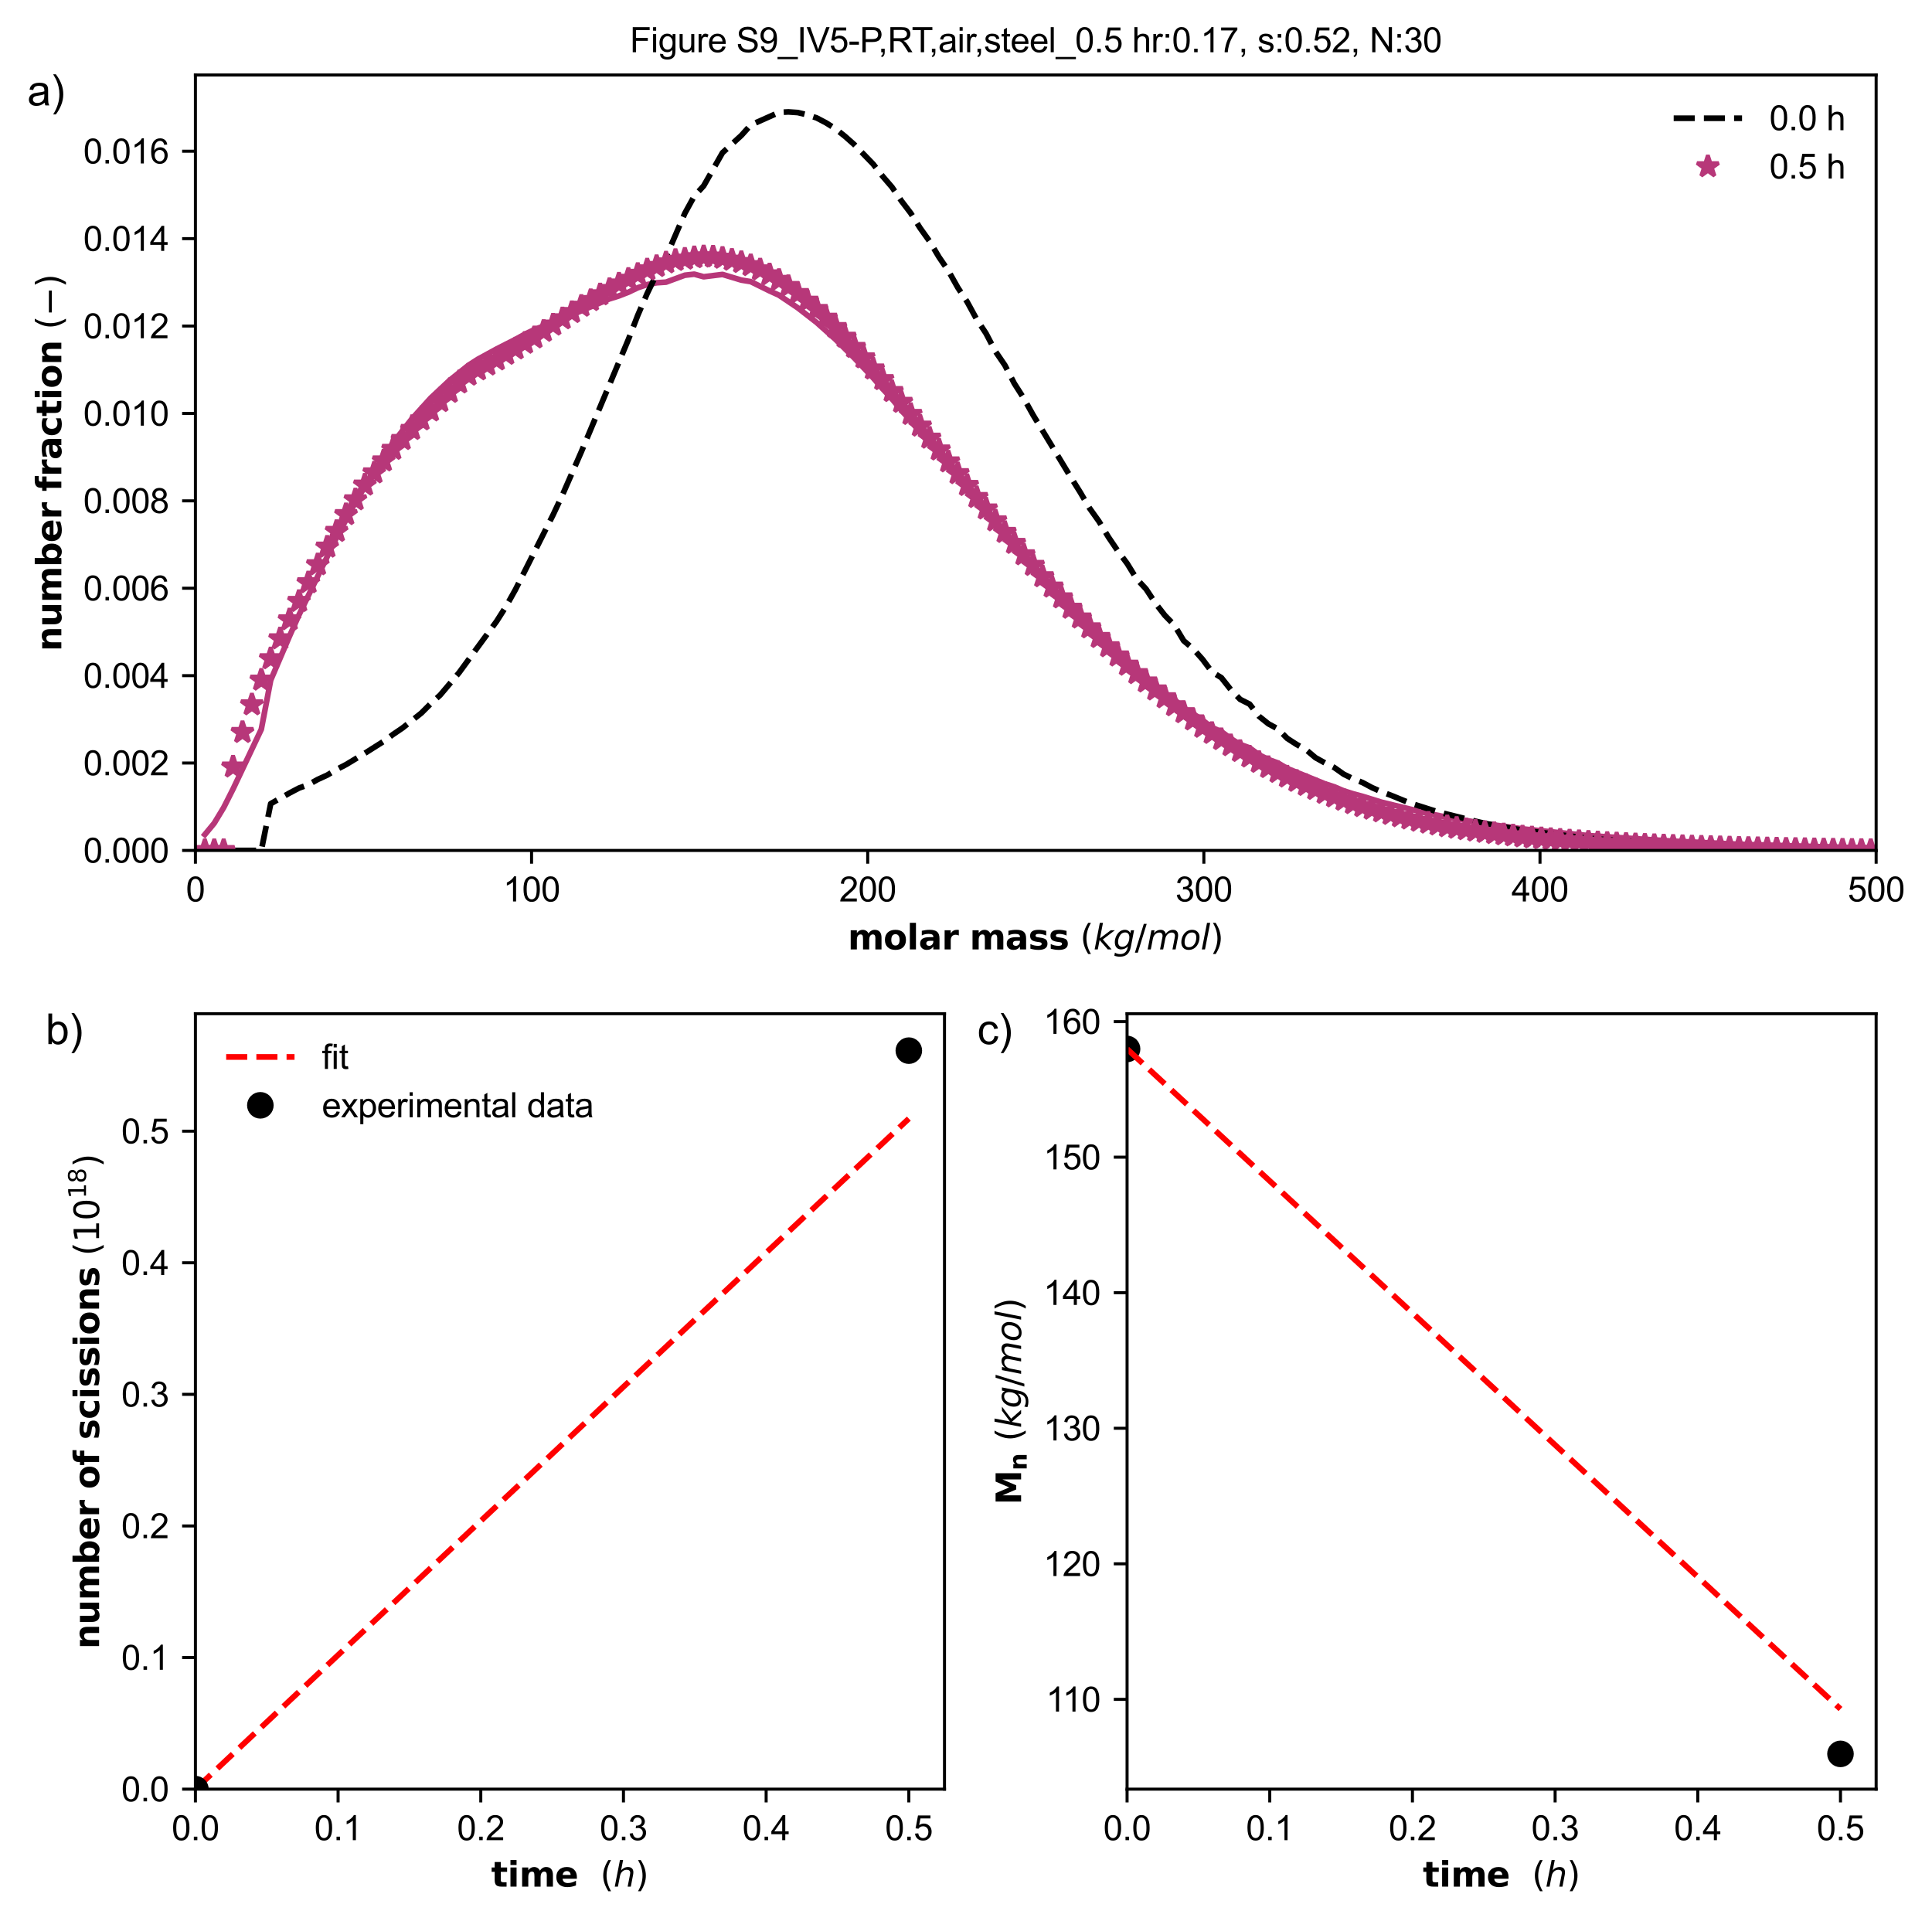 <?xml version="1.0" encoding="utf-8" standalone="no"?>
<!DOCTYPE svg PUBLIC "-//W3C//DTD SVG 1.1//EN"
  "http://www.w3.org/Graphics/SVG/1.1/DTD/svg11.dtd">
<svg xmlns:xlink="http://www.w3.org/1999/xlink" width="508.767pt" height="505.852pt" viewBox="0 0 508.767 505.852" xmlns="http://www.w3.org/2000/svg" version="1.1">
 <defs>
  <style type="text/css">*{stroke-linejoin: round; stroke-linecap: butt}</style>
 </defs>
 <g id="figure_1">
  <g id="patch_1">
   <path d="M 0 505.852 
L 508.767 505.852 
L 508.767 0 
L 0 0 
L 0 505.852 
z
" style="fill: none"/>
  </g>
  <g id="axes_1">
   <g id="patch_2">
    <path d="M 51.46 223.968 
L 494.06 223.968 
L 494.06 19.752 
L 51.46 19.752 
L 51.46 223.968 
z
" style="fill: none"/>
   </g>
   <g id="matplotlib.axis_1">
    <g id="xtick_1">
     <g id="line2d_1">
      <defs>
       <path id="mae940f7224" d="M 0 0 
L 0 3.5 
" style="stroke: #000000; stroke-width: 0.8"/>
      </defs>
      <g>
       <use xlink:href="#mae940f7224" x="51.46" y="223.968" style="stroke: #000000; stroke-width: 0.8"/>
      </g>
     </g>
     <g id="text_1">
      <!-- 0 -->
      <g transform="translate(48.958 237.41) scale(0.09 -0.09)">
       <defs>
        <path id="ArialMT-30" d="M 266 2259 
Q 266 3072 433 3567 
Q 600 4063 929 4331 
Q 1259 4600 1759 4600 
Q 2128 4600 2406 4451 
Q 2684 4303 2865 4023 
Q 3047 3744 3150 3342 
Q 3253 2941 3253 2259 
Q 3253 1453 3087 958 
Q 2922 463 2592 192 
Q 2263 -78 1759 -78 
Q 1097 -78 719 397 
Q 266 969 266 2259 
z
M 844 2259 
Q 844 1131 1108 757 
Q 1372 384 1759 384 
Q 2147 384 2411 759 
Q 2675 1134 2675 2259 
Q 2675 3391 2411 3762 
Q 2147 4134 1753 4134 
Q 1366 4134 1134 3806 
Q 844 3388 844 2259 
z
" transform="scale(0.016)"/>
       </defs>
       <use xlink:href="#ArialMT-30"/>
      </g>
     </g>
    </g>
    <g id="xtick_2">
     <g id="line2d_2">
      <g>
       <use xlink:href="#mae940f7224" x="139.98" y="223.968" style="stroke: #000000; stroke-width: 0.8"/>
      </g>
     </g>
     <g id="text_2">
      <!-- 100 -->
      <g transform="translate(132.473 237.41) scale(0.09 -0.09)">
       <defs>
        <path id="ArialMT-31" d="M 2384 0 
L 1822 0 
L 1822 3584 
Q 1619 3391 1289 3197 
Q 959 3003 697 2906 
L 697 3450 
Q 1169 3672 1522 3987 
Q 1875 4303 2022 4600 
L 2384 4600 
L 2384 0 
z
" transform="scale(0.016)"/>
       </defs>
       <use xlink:href="#ArialMT-31"/>
       <use xlink:href="#ArialMT-30" x="55.615"/>
       <use xlink:href="#ArialMT-30" x="111.23"/>
      </g>
     </g>
    </g>
    <g id="xtick_3">
     <g id="line2d_3">
      <g>
       <use xlink:href="#mae940f7224" x="228.5" y="223.968" style="stroke: #000000; stroke-width: 0.8"/>
      </g>
     </g>
     <g id="text_3">
      <!-- 200 -->
      <g transform="translate(220.993 237.41) scale(0.09 -0.09)">
       <defs>
        <path id="ArialMT-32" d="M 3222 541 
L 3222 0 
L 194 0 
Q 188 203 259 391 
Q 375 700 629 1000 
Q 884 1300 1366 1694 
Q 2113 2306 2375 2664 
Q 2638 3022 2638 3341 
Q 2638 3675 2398 3904 
Q 2159 4134 1775 4134 
Q 1369 4134 1125 3890 
Q 881 3647 878 3216 
L 300 3275 
Q 359 3922 746 4261 
Q 1134 4600 1788 4600 
Q 2447 4600 2831 4234 
Q 3216 3869 3216 3328 
Q 3216 3053 3103 2787 
Q 2991 2522 2730 2228 
Q 2469 1934 1863 1422 
Q 1356 997 1212 845 
Q 1069 694 975 541 
L 3222 541 
z
" transform="scale(0.016)"/>
       </defs>
       <use xlink:href="#ArialMT-32"/>
       <use xlink:href="#ArialMT-30" x="55.615"/>
       <use xlink:href="#ArialMT-30" x="111.23"/>
      </g>
     </g>
    </g>
    <g id="xtick_4">
     <g id="line2d_4">
      <g>
       <use xlink:href="#mae940f7224" x="317.02" y="223.968" style="stroke: #000000; stroke-width: 0.8"/>
      </g>
     </g>
     <g id="text_4">
      <!-- 300 -->
      <g transform="translate(309.513 237.41) scale(0.09 -0.09)">
       <defs>
        <path id="ArialMT-33" d="M 269 1209 
L 831 1284 
Q 928 806 1161 595 
Q 1394 384 1728 384 
Q 2125 384 2398 659 
Q 2672 934 2672 1341 
Q 2672 1728 2419 1979 
Q 2166 2231 1775 2231 
Q 1616 2231 1378 2169 
L 1441 2663 
Q 1497 2656 1531 2656 
Q 1891 2656 2178 2843 
Q 2466 3031 2466 3422 
Q 2466 3731 2256 3934 
Q 2047 4138 1716 4138 
Q 1388 4138 1169 3931 
Q 950 3725 888 3313 
L 325 3413 
Q 428 3978 793 4289 
Q 1159 4600 1703 4600 
Q 2078 4600 2393 4439 
Q 2709 4278 2876 4000 
Q 3044 3722 3044 3409 
Q 3044 3113 2884 2869 
Q 2725 2625 2413 2481 
Q 2819 2388 3044 2092 
Q 3269 1797 3269 1353 
Q 3269 753 2831 336 
Q 2394 -81 1725 -81 
Q 1122 -81 723 278 
Q 325 638 269 1209 
z
" transform="scale(0.016)"/>
       </defs>
       <use xlink:href="#ArialMT-33"/>
       <use xlink:href="#ArialMT-30" x="55.615"/>
       <use xlink:href="#ArialMT-30" x="111.23"/>
      </g>
     </g>
    </g>
    <g id="xtick_5">
     <g id="line2d_5">
      <g>
       <use xlink:href="#mae940f7224" x="405.54" y="223.968" style="stroke: #000000; stroke-width: 0.8"/>
      </g>
     </g>
     <g id="text_5">
      <!-- 400 -->
      <g transform="translate(398.033 237.41) scale(0.09 -0.09)">
       <defs>
        <path id="ArialMT-34" d="M 2069 0 
L 2069 1097 
L 81 1097 
L 81 1613 
L 2172 4581 
L 2631 4581 
L 2631 1613 
L 3250 1613 
L 3250 1097 
L 2631 1097 
L 2631 0 
L 2069 0 
z
M 2069 1613 
L 2069 3678 
L 634 1613 
L 2069 1613 
z
" transform="scale(0.016)"/>
       </defs>
       <use xlink:href="#ArialMT-34"/>
       <use xlink:href="#ArialMT-30" x="55.615"/>
       <use xlink:href="#ArialMT-30" x="111.23"/>
      </g>
     </g>
    </g>
    <g id="xtick_6">
     <g id="line2d_6">
      <g>
       <use xlink:href="#mae940f7224" x="494.06" y="223.968" style="stroke: #000000; stroke-width: 0.8"/>
      </g>
     </g>
     <g id="text_6">
      <!-- 500 -->
      <g transform="translate(486.553 237.41) scale(0.09 -0.09)">
       <defs>
        <path id="ArialMT-35" d="M 266 1200 
L 856 1250 
Q 922 819 1161 601 
Q 1400 384 1738 384 
Q 2144 384 2425 690 
Q 2706 997 2706 1503 
Q 2706 1984 2436 2262 
Q 2166 2541 1728 2541 
Q 1456 2541 1237 2417 
Q 1019 2294 894 2097 
L 366 2166 
L 809 4519 
L 3088 4519 
L 3088 3981 
L 1259 3981 
L 1013 2750 
Q 1425 3038 1878 3038 
Q 2478 3038 2890 2622 
Q 3303 2206 3303 1553 
Q 3303 931 2941 478 
Q 2500 -78 1738 -78 
Q 1113 -78 717 272 
Q 322 622 266 1200 
z
" transform="scale(0.016)"/>
       </defs>
       <use xlink:href="#ArialMT-35"/>
       <use xlink:href="#ArialMT-30" x="55.615"/>
       <use xlink:href="#ArialMT-30" x="111.23"/>
      </g>
     </g>
    </g>
    <g id="text_7">
     <!-- $\bf{molar\ mass}\ \it{(kg/mol)}$ -->
     <g transform="translate(223.26 250.039) scale(0.09 -0.09)">
      <defs>
       <path id="DejaVuSans-Bold-6d" d="M 3781 2919 
Q 3994 3244 4286 3414 
Q 4578 3584 4928 3584 
Q 5531 3584 5847 3212 
Q 6163 2841 6163 2131 
L 6163 0 
L 5038 0 
L 5038 1825 
Q 5041 1866 5042 1909 
Q 5044 1953 5044 2034 
Q 5044 2406 4934 2573 
Q 4825 2741 4581 2741 
Q 4263 2741 4089 2478 
Q 3916 2216 3909 1719 
L 3909 0 
L 2784 0 
L 2784 1825 
Q 2784 2406 2684 2573 
Q 2584 2741 2328 2741 
Q 2006 2741 1831 2477 
Q 1656 2213 1656 1722 
L 1656 0 
L 531 0 
L 531 3500 
L 1656 3500 
L 1656 2988 
Q 1863 3284 2130 3434 
Q 2397 3584 2719 3584 
Q 3081 3584 3359 3409 
Q 3638 3234 3781 2919 
z
" transform="scale(0.016)"/>
       <path id="DejaVuSans-Bold-6f" d="M 2203 2784 
Q 1831 2784 1636 2517 
Q 1441 2250 1441 1747 
Q 1441 1244 1636 976 
Q 1831 709 2203 709 
Q 2569 709 2762 976 
Q 2956 1244 2956 1747 
Q 2956 2250 2762 2517 
Q 2569 2784 2203 2784 
z
M 2203 3584 
Q 3106 3584 3614 3096 
Q 4122 2609 4122 1747 
Q 4122 884 3614 396 
Q 3106 -91 2203 -91 
Q 1297 -91 786 396 
Q 275 884 275 1747 
Q 275 2609 786 3096 
Q 1297 3584 2203 3584 
z
" transform="scale(0.016)"/>
       <path id="DejaVuSans-Bold-6c" d="M 538 4863 
L 1656 4863 
L 1656 0 
L 538 0 
L 538 4863 
z
" transform="scale(0.016)"/>
       <path id="DejaVuSans-Bold-61" d="M 2106 1575 
Q 1756 1575 1579 1456 
Q 1403 1338 1403 1106 
Q 1403 894 1545 773 
Q 1688 653 1941 653 
Q 2256 653 2472 879 
Q 2688 1106 2688 1447 
L 2688 1575 
L 2106 1575 
z
M 3816 1997 
L 3816 0 
L 2688 0 
L 2688 519 
Q 2463 200 2181 54 
Q 1900 -91 1497 -91 
Q 953 -91 614 226 
Q 275 544 275 1050 
Q 275 1666 698 1953 
Q 1122 2241 2028 2241 
L 2688 2241 
L 2688 2328 
Q 2688 2594 2478 2717 
Q 2269 2841 1825 2841 
Q 1466 2841 1156 2769 
Q 847 2697 581 2553 
L 581 3406 
Q 941 3494 1303 3539 
Q 1666 3584 2028 3584 
Q 2975 3584 3395 3211 
Q 3816 2838 3816 1997 
z
" transform="scale(0.016)"/>
       <path id="DejaVuSans-Bold-72" d="M 3138 2547 
Q 2991 2616 2845 2648 
Q 2700 2681 2553 2681 
Q 2122 2681 1889 2404 
Q 1656 2128 1656 1613 
L 1656 0 
L 538 0 
L 538 3500 
L 1656 3500 
L 1656 2925 
Q 1872 3269 2151 3426 
Q 2431 3584 2822 3584 
Q 2878 3584 2943 3579 
Q 3009 3575 3134 3559 
L 3138 2547 
z
" transform="scale(0.016)"/>
       <path id="DejaVuSans-Bold-73" d="M 3272 3391 
L 3272 2541 
Q 2913 2691 2578 2766 
Q 2244 2841 1947 2841 
Q 1628 2841 1473 2761 
Q 1319 2681 1319 2516 
Q 1319 2381 1436 2309 
Q 1553 2238 1856 2203 
L 2053 2175 
Q 2913 2066 3209 1816 
Q 3506 1566 3506 1031 
Q 3506 472 3093 190 
Q 2681 -91 1863 -91 
Q 1516 -91 1145 -36 
Q 775 19 384 128 
L 384 978 
Q 719 816 1070 734 
Q 1422 653 1784 653 
Q 2113 653 2278 743 
Q 2444 834 2444 1013 
Q 2444 1163 2330 1236 
Q 2216 1309 1875 1350 
L 1678 1375 
Q 931 1469 631 1722 
Q 331 1975 331 2491 
Q 331 3047 712 3315 
Q 1094 3584 1881 3584 
Q 2191 3584 2531 3537 
Q 2872 3491 3272 3391 
z
" transform="scale(0.016)"/>
       <path id="DejaVuSans-28" d="M 1984 4856 
Q 1566 4138 1362 3434 
Q 1159 2731 1159 2009 
Q 1159 1288 1364 580 
Q 1569 -128 1984 -844 
L 1484 -844 
Q 1016 -109 783 600 
Q 550 1309 550 2009 
Q 550 2706 781 3412 
Q 1013 4119 1484 4856 
L 1984 4856 
z
" transform="scale(0.016)"/>
       <path id="DejaVuSans-Oblique-6b" d="M 1172 4863 
L 1747 4863 
L 1197 2028 
L 3169 3500 
L 3916 3500 
L 1716 1825 
L 3322 0 
L 2625 0 
L 1131 1709 
L 800 0 
L 225 0 
L 1172 4863 
z
" transform="scale(0.016)"/>
       <path id="DejaVuSans-Oblique-67" d="M 3816 3500 
L 3219 434 
Q 3047 -456 2561 -893 
Q 2075 -1331 1253 -1331 
Q 950 -1331 690 -1286 
Q 431 -1241 206 -1147 
L 313 -588 
Q 525 -725 762 -790 
Q 1000 -856 1269 -856 
Q 1816 -856 2167 -557 
Q 2519 -259 2631 300 
L 2681 563 
Q 2441 288 2122 144 
Q 1803 0 1434 0 
Q 903 0 598 351 
Q 294 703 294 1319 
Q 294 1803 478 2267 
Q 663 2731 997 3091 
Q 1219 3328 1514 3456 
Q 1809 3584 2131 3584 
Q 2484 3584 2746 3420 
Q 3009 3256 3138 2956 
L 3238 3500 
L 3816 3500 
z
M 2950 2216 
Q 2950 2641 2750 2872 
Q 2550 3103 2181 3103 
Q 1953 3103 1747 3012 
Q 1541 2922 1394 2759 
Q 1156 2491 1023 2127 
Q 891 1763 891 1375 
Q 891 944 1092 712 
Q 1294 481 1672 481 
Q 2219 481 2584 976 
Q 2950 1472 2950 2216 
z
" transform="scale(0.016)"/>
       <path id="DejaVuSans-2f" d="M 1625 4666 
L 2156 4666 
L 531 -594 
L 0 -594 
L 1625 4666 
z
" transform="scale(0.016)"/>
       <path id="DejaVuSans-Oblique-6d" d="M 5747 2113 
L 5338 0 
L 4763 0 
L 5166 2094 
Q 5191 2228 5203 2325 
Q 5216 2422 5216 2491 
Q 5216 2772 5059 2928 
Q 4903 3084 4622 3084 
Q 4203 3084 3875 2770 
Q 3547 2456 3450 1953 
L 3066 0 
L 2491 0 
L 2900 2094 
Q 2925 2209 2937 2307 
Q 2950 2406 2950 2484 
Q 2950 2769 2794 2926 
Q 2638 3084 2363 3084 
Q 1938 3084 1609 2770 
Q 1281 2456 1184 1953 
L 800 0 
L 225 0 
L 909 3500 
L 1484 3500 
L 1375 2956 
Q 1609 3263 1923 3423 
Q 2238 3584 2597 3584 
Q 2978 3584 3223 3384 
Q 3469 3184 3519 2828 
Q 3781 3197 4126 3390 
Q 4472 3584 4856 3584 
Q 5306 3584 5551 3325 
Q 5797 3066 5797 2591 
Q 5797 2488 5784 2364 
Q 5772 2241 5747 2113 
z
" transform="scale(0.016)"/>
       <path id="DejaVuSans-Oblique-6f" d="M 1625 -91 
Q 1009 -91 651 289 
Q 294 669 294 1325 
Q 294 1706 417 2101 
Q 541 2497 738 2766 
Q 1047 3184 1428 3384 
Q 1809 3584 2291 3584 
Q 2888 3584 3255 3212 
Q 3622 2841 3622 2241 
Q 3622 1825 3500 1412 
Q 3378 1000 3181 728 
Q 2875 309 2494 109 
Q 2113 -91 1625 -91 
z
M 891 1344 
Q 891 869 1089 633 
Q 1288 397 1691 397 
Q 2269 397 2648 901 
Q 3028 1406 3028 2181 
Q 3028 2634 2825 2865 
Q 2622 3097 2228 3097 
Q 1903 3097 1650 2945 
Q 1397 2794 1197 2484 
Q 1050 2253 970 1956 
Q 891 1659 891 1344 
z
" transform="scale(0.016)"/>
       <path id="DejaVuSans-Oblique-6c" d="M 1172 4863 
L 1747 4863 
L 800 0 
L 225 0 
L 1172 4863 
z
" transform="scale(0.016)"/>
       <path id="DejaVuSans-29" d="M 513 4856 
L 1013 4856 
Q 1481 4119 1714 3412 
Q 1947 2706 1947 2009 
Q 1947 1309 1714 600 
Q 1481 -109 1013 -844 
L 513 -844 
Q 928 -128 1133 580 
Q 1338 1288 1338 2009 
Q 1338 2731 1133 3434 
Q 928 4138 513 4856 
z
" transform="scale(0.016)"/>
      </defs>
      <use xlink:href="#DejaVuSans-Bold-6d" transform="translate(0 0.016)"/>
      <use xlink:href="#DejaVuSans-Bold-6f" transform="translate(104.199 0.016)"/>
      <use xlink:href="#DejaVuSans-Bold-6c" transform="translate(172.9 0.016)"/>
      <use xlink:href="#DejaVuSans-Bold-61" transform="translate(207.178 0.016)"/>
      <use xlink:href="#DejaVuSans-Bold-72" transform="translate(274.658 0.016)"/>
      <use xlink:href="#DejaVuSans-Bold-6d" transform="translate(356.445 0.016)"/>
      <use xlink:href="#DejaVuSans-Bold-61" transform="translate(460.644 0.016)"/>
      <use xlink:href="#DejaVuSans-Bold-73" transform="translate(528.125 0.016)"/>
      <use xlink:href="#DejaVuSans-Bold-73" transform="translate(587.646 0.016)"/>
      <use xlink:href="#DejaVuSans-28" transform="translate(679.638 0.016)"/>
      <use xlink:href="#DejaVuSans-Oblique-6b" transform="translate(718.652 0.016)"/>
      <use xlink:href="#DejaVuSans-Oblique-67" transform="translate(776.562 0.016)"/>
      <use xlink:href="#DejaVuSans-2f" transform="translate(840.038 0.016)"/>
      <use xlink:href="#DejaVuSans-Oblique-6d" transform="translate(873.73 0.016)"/>
      <use xlink:href="#DejaVuSans-Oblique-6f" transform="translate(971.142 0.016)"/>
      <use xlink:href="#DejaVuSans-Oblique-6c" transform="translate(1032.324 0.016)"/>
      <use xlink:href="#DejaVuSans-29" transform="translate(1060.107 0.016)"/>
     </g>
    </g>
   </g>
   <g id="matplotlib.axis_2">
    <g id="ytick_1">
     <g id="line2d_7">
      <defs>
       <path id="m8eb97c1371" d="M 0 0 
L -3.5 0 
" style="stroke: #000000; stroke-width: 0.8"/>
      </defs>
      <g>
       <use xlink:href="#m8eb97c1371" x="51.46" y="223.968" style="stroke: #000000; stroke-width: 0.8"/>
      </g>
     </g>
     <g id="text_8">
      <!-- 0.000 -->
      <g transform="translate(21.94 227.189) scale(0.09 -0.09)">
       <defs>
        <path id="ArialMT-2e" d="M 581 0 
L 581 641 
L 1222 641 
L 1222 0 
L 581 0 
z
" transform="scale(0.016)"/>
       </defs>
       <use xlink:href="#ArialMT-30"/>
       <use xlink:href="#ArialMT-2e" x="55.615"/>
       <use xlink:href="#ArialMT-30" x="83.398"/>
       <use xlink:href="#ArialMT-30" x="139.014"/>
       <use xlink:href="#ArialMT-30" x="194.629"/>
      </g>
     </g>
    </g>
    <g id="ytick_2">
     <g id="line2d_8">
      <g>
       <use xlink:href="#m8eb97c1371" x="51.46" y="200.951" style="stroke: #000000; stroke-width: 0.8"/>
      </g>
     </g>
     <g id="text_9">
      <!-- 0.002 -->
      <g transform="translate(21.94 204.172) scale(0.09 -0.09)">
       <use xlink:href="#ArialMT-30"/>
       <use xlink:href="#ArialMT-2e" x="55.615"/>
       <use xlink:href="#ArialMT-30" x="83.398"/>
       <use xlink:href="#ArialMT-30" x="139.014"/>
       <use xlink:href="#ArialMT-32" x="194.629"/>
      </g>
     </g>
    </g>
    <g id="ytick_3">
     <g id="line2d_9">
      <g>
       <use xlink:href="#m8eb97c1371" x="51.46" y="177.934" style="stroke: #000000; stroke-width: 0.8"/>
      </g>
     </g>
     <g id="text_10">
      <!-- 0.004 -->
      <g transform="translate(21.94 181.155) scale(0.09 -0.09)">
       <use xlink:href="#ArialMT-30"/>
       <use xlink:href="#ArialMT-2e" x="55.615"/>
       <use xlink:href="#ArialMT-30" x="83.398"/>
       <use xlink:href="#ArialMT-30" x="139.014"/>
       <use xlink:href="#ArialMT-34" x="194.629"/>
      </g>
     </g>
    </g>
    <g id="ytick_4">
     <g id="line2d_10">
      <g>
       <use xlink:href="#m8eb97c1371" x="51.46" y="154.917" style="stroke: #000000; stroke-width: 0.8"/>
      </g>
     </g>
     <g id="text_11">
      <!-- 0.006 -->
      <g transform="translate(21.94 158.138) scale(0.09 -0.09)">
       <defs>
        <path id="ArialMT-36" d="M 3184 3459 
L 2625 3416 
Q 2550 3747 2413 3897 
Q 2184 4138 1850 4138 
Q 1581 4138 1378 3988 
Q 1113 3794 959 3422 
Q 806 3050 800 2363 
Q 1003 2672 1297 2822 
Q 1591 2972 1913 2972 
Q 2475 2972 2870 2558 
Q 3266 2144 3266 1488 
Q 3266 1056 3080 686 
Q 2894 316 2569 119 
Q 2244 -78 1831 -78 
Q 1128 -78 684 439 
Q 241 956 241 2144 
Q 241 3472 731 4075 
Q 1159 4600 1884 4600 
Q 2425 4600 2770 4297 
Q 3116 3994 3184 3459 
z
M 888 1484 
Q 888 1194 1011 928 
Q 1134 663 1356 523 
Q 1578 384 1822 384 
Q 2178 384 2434 671 
Q 2691 959 2691 1453 
Q 2691 1928 2437 2201 
Q 2184 2475 1800 2475 
Q 1419 2475 1153 2201 
Q 888 1928 888 1484 
z
" transform="scale(0.016)"/>
       </defs>
       <use xlink:href="#ArialMT-30"/>
       <use xlink:href="#ArialMT-2e" x="55.615"/>
       <use xlink:href="#ArialMT-30" x="83.398"/>
       <use xlink:href="#ArialMT-30" x="139.014"/>
       <use xlink:href="#ArialMT-36" x="194.629"/>
      </g>
     </g>
    </g>
    <g id="ytick_5">
     <g id="line2d_11">
      <g>
       <use xlink:href="#m8eb97c1371" x="51.46" y="131.9" style="stroke: #000000; stroke-width: 0.8"/>
      </g>
     </g>
     <g id="text_12">
      <!-- 0.008 -->
      <g transform="translate(21.94 135.121) scale(0.09 -0.09)">
       <defs>
        <path id="ArialMT-38" d="M 1131 2484 
Q 781 2613 612 2850 
Q 444 3088 444 3419 
Q 444 3919 803 4259 
Q 1163 4600 1759 4600 
Q 2359 4600 2725 4251 
Q 3091 3903 3091 3403 
Q 3091 3084 2923 2848 
Q 2756 2613 2416 2484 
Q 2838 2347 3058 2040 
Q 3278 1734 3278 1309 
Q 3278 722 2862 322 
Q 2447 -78 1769 -78 
Q 1091 -78 675 323 
Q 259 725 259 1325 
Q 259 1772 486 2073 
Q 713 2375 1131 2484 
z
M 1019 3438 
Q 1019 3113 1228 2906 
Q 1438 2700 1772 2700 
Q 2097 2700 2305 2904 
Q 2513 3109 2513 3406 
Q 2513 3716 2298 3927 
Q 2084 4138 1766 4138 
Q 1444 4138 1231 3931 
Q 1019 3725 1019 3438 
z
M 838 1322 
Q 838 1081 952 856 
Q 1066 631 1291 507 
Q 1516 384 1775 384 
Q 2178 384 2440 643 
Q 2703 903 2703 1303 
Q 2703 1709 2433 1975 
Q 2163 2241 1756 2241 
Q 1359 2241 1098 1978 
Q 838 1716 838 1322 
z
" transform="scale(0.016)"/>
       </defs>
       <use xlink:href="#ArialMT-30"/>
       <use xlink:href="#ArialMT-2e" x="55.615"/>
       <use xlink:href="#ArialMT-30" x="83.398"/>
       <use xlink:href="#ArialMT-30" x="139.014"/>
       <use xlink:href="#ArialMT-38" x="194.629"/>
      </g>
     </g>
    </g>
    <g id="ytick_6">
     <g id="line2d_12">
      <g>
       <use xlink:href="#m8eb97c1371" x="51.46" y="108.883" style="stroke: #000000; stroke-width: 0.8"/>
      </g>
     </g>
     <g id="text_13">
      <!-- 0.010 -->
      <g transform="translate(21.94 112.104) scale(0.09 -0.09)">
       <use xlink:href="#ArialMT-30"/>
       <use xlink:href="#ArialMT-2e" x="55.615"/>
       <use xlink:href="#ArialMT-30" x="83.398"/>
       <use xlink:href="#ArialMT-31" x="139.014"/>
       <use xlink:href="#ArialMT-30" x="194.629"/>
      </g>
     </g>
    </g>
    <g id="ytick_7">
     <g id="line2d_13">
      <g>
       <use xlink:href="#m8eb97c1371" x="51.46" y="85.866" style="stroke: #000000; stroke-width: 0.8"/>
      </g>
     </g>
     <g id="text_14">
      <!-- 0.012 -->
      <g transform="translate(21.94 89.087) scale(0.09 -0.09)">
       <use xlink:href="#ArialMT-30"/>
       <use xlink:href="#ArialMT-2e" x="55.615"/>
       <use xlink:href="#ArialMT-30" x="83.398"/>
       <use xlink:href="#ArialMT-31" x="139.014"/>
       <use xlink:href="#ArialMT-32" x="194.629"/>
      </g>
     </g>
    </g>
    <g id="ytick_8">
     <g id="line2d_14">
      <g>
       <use xlink:href="#m8eb97c1371" x="51.46" y="62.849" style="stroke: #000000; stroke-width: 0.8"/>
      </g>
     </g>
     <g id="text_15">
      <!-- 0.014 -->
      <g transform="translate(21.94 66.07) scale(0.09 -0.09)">
       <use xlink:href="#ArialMT-30"/>
       <use xlink:href="#ArialMT-2e" x="55.615"/>
       <use xlink:href="#ArialMT-30" x="83.398"/>
       <use xlink:href="#ArialMT-31" x="139.014"/>
       <use xlink:href="#ArialMT-34" x="194.629"/>
      </g>
     </g>
    </g>
    <g id="ytick_9">
     <g id="line2d_15">
      <g>
       <use xlink:href="#m8eb97c1371" x="51.46" y="39.832" style="stroke: #000000; stroke-width: 0.8"/>
      </g>
     </g>
     <g id="text_16">
      <!-- 0.016 -->
      <g transform="translate(21.94 43.053) scale(0.09 -0.09)">
       <use xlink:href="#ArialMT-30"/>
       <use xlink:href="#ArialMT-2e" x="55.615"/>
       <use xlink:href="#ArialMT-30" x="83.398"/>
       <use xlink:href="#ArialMT-31" x="139.014"/>
       <use xlink:href="#ArialMT-36" x="194.629"/>
      </g>
     </g>
    </g>
    <g id="text_17">
     <!-- $\bf{number\ fraction}\ \it{(-)}$ -->
     <g transform="translate(16.152 171.54) rotate(-90) scale(0.09 -0.09)">
      <defs>
       <path id="DejaVuSans-Bold-6e" d="M 4056 2131 
L 4056 0 
L 2931 0 
L 2931 347 
L 2931 1631 
Q 2931 2084 2911 2256 
Q 2891 2428 2841 2509 
Q 2775 2619 2662 2680 
Q 2550 2741 2406 2741 
Q 2056 2741 1856 2470 
Q 1656 2200 1656 1722 
L 1656 0 
L 538 0 
L 538 3500 
L 1656 3500 
L 1656 2988 
Q 1909 3294 2193 3439 
Q 2478 3584 2822 3584 
Q 3428 3584 3742 3212 
Q 4056 2841 4056 2131 
z
" transform="scale(0.016)"/>
       <path id="DejaVuSans-Bold-75" d="M 500 1363 
L 500 3500 
L 1625 3500 
L 1625 3150 
Q 1625 2866 1622 2436 
Q 1619 2006 1619 1863 
Q 1619 1441 1641 1255 
Q 1663 1069 1716 984 
Q 1784 875 1895 815 
Q 2006 756 2150 756 
Q 2500 756 2700 1025 
Q 2900 1294 2900 1772 
L 2900 3500 
L 4019 3500 
L 4019 0 
L 2900 0 
L 2900 506 
Q 2647 200 2364 54 
Q 2081 -91 1741 -91 
Q 1134 -91 817 281 
Q 500 653 500 1363 
z
" transform="scale(0.016)"/>
       <path id="DejaVuSans-Bold-62" d="M 2400 722 
Q 2759 722 2948 984 
Q 3138 1247 3138 1747 
Q 3138 2247 2948 2509 
Q 2759 2772 2400 2772 
Q 2041 2772 1848 2508 
Q 1656 2244 1656 1747 
Q 1656 1250 1848 986 
Q 2041 722 2400 722 
z
M 1656 2988 
Q 1888 3294 2169 3439 
Q 2450 3584 2816 3584 
Q 3463 3584 3878 3070 
Q 4294 2556 4294 1747 
Q 4294 938 3878 423 
Q 3463 -91 2816 -91 
Q 2450 -91 2169 54 
Q 1888 200 1656 506 
L 1656 0 
L 538 0 
L 538 4863 
L 1656 4863 
L 1656 2988 
z
" transform="scale(0.016)"/>
       <path id="DejaVuSans-Bold-65" d="M 4031 1759 
L 4031 1441 
L 1416 1441 
Q 1456 1047 1700 850 
Q 1944 653 2381 653 
Q 2734 653 3104 758 
Q 3475 863 3866 1075 
L 3866 213 
Q 3469 63 3072 -14 
Q 2675 -91 2278 -91 
Q 1328 -91 801 392 
Q 275 875 275 1747 
Q 275 2603 792 3093 
Q 1309 3584 2216 3584 
Q 3041 3584 3536 3087 
Q 4031 2591 4031 1759 
z
M 2881 2131 
Q 2881 2450 2695 2645 
Q 2509 2841 2209 2841 
Q 1884 2841 1681 2658 
Q 1478 2475 1428 2131 
L 2881 2131 
z
" transform="scale(0.016)"/>
       <path id="DejaVuSans-Bold-66" d="M 2841 4863 
L 2841 4128 
L 2222 4128 
Q 1984 4128 1890 4042 
Q 1797 3956 1797 3744 
L 1797 3500 
L 2753 3500 
L 2753 2700 
L 1797 2700 
L 1797 0 
L 678 0 
L 678 2700 
L 122 2700 
L 122 3500 
L 678 3500 
L 678 3744 
Q 678 4316 997 4589 
Q 1316 4863 1984 4863 
L 2841 4863 
z
" transform="scale(0.016)"/>
       <path id="DejaVuSans-Bold-63" d="M 3366 3391 
L 3366 2478 
Q 3138 2634 2908 2709 
Q 2678 2784 2431 2784 
Q 1963 2784 1702 2511 
Q 1441 2238 1441 1747 
Q 1441 1256 1702 982 
Q 1963 709 2431 709 
Q 2694 709 2930 787 
Q 3166 866 3366 1019 
L 3366 103 
Q 3103 6 2833 -42 
Q 2563 -91 2291 -91 
Q 1344 -91 809 395 
Q 275 881 275 1747 
Q 275 2613 809 3098 
Q 1344 3584 2291 3584 
Q 2566 3584 2833 3536 
Q 3100 3488 3366 3391 
z
" transform="scale(0.016)"/>
       <path id="DejaVuSans-Bold-74" d="M 1759 4494 
L 1759 3500 
L 2913 3500 
L 2913 2700 
L 1759 2700 
L 1759 1216 
Q 1759 972 1856 886 
Q 1953 800 2241 800 
L 2816 800 
L 2816 0 
L 1856 0 
Q 1194 0 917 276 
Q 641 553 641 1216 
L 641 2700 
L 84 2700 
L 84 3500 
L 641 3500 
L 641 4494 
L 1759 4494 
z
" transform="scale(0.016)"/>
       <path id="DejaVuSans-Bold-69" d="M 538 3500 
L 1656 3500 
L 1656 0 
L 538 0 
L 538 3500 
z
M 538 4863 
L 1656 4863 
L 1656 3950 
L 538 3950 
L 538 4863 
z
" transform="scale(0.016)"/>
       <path id="DejaVuSans-2212" d="M 678 2272 
L 4684 2272 
L 4684 1741 
L 678 1741 
L 678 2272 
z
" transform="scale(0.016)"/>
      </defs>
      <use xlink:href="#DejaVuSans-Bold-6e" transform="translate(0 0.016)"/>
      <use xlink:href="#DejaVuSans-Bold-75" transform="translate(71.191 0.016)"/>
      <use xlink:href="#DejaVuSans-Bold-6d" transform="translate(142.383 0.016)"/>
      <use xlink:href="#DejaVuSans-Bold-62" transform="translate(246.582 0.016)"/>
      <use xlink:href="#DejaVuSans-Bold-65" transform="translate(318.164 0.016)"/>
      <use xlink:href="#DejaVuSans-Bold-72" transform="translate(385.986 0.016)"/>
      <use xlink:href="#DejaVuSans-Bold-66" transform="translate(467.773 0.016)"/>
      <use xlink:href="#DejaVuSans-Bold-72" transform="translate(511.279 0.016)"/>
      <use xlink:href="#DejaVuSans-Bold-61" transform="translate(560.595 0.016)"/>
      <use xlink:href="#DejaVuSans-Bold-63" transform="translate(628.076 0.016)"/>
      <use xlink:href="#DejaVuSans-Bold-74" transform="translate(687.353 0.016)"/>
      <use xlink:href="#DejaVuSans-Bold-69" transform="translate(735.156 0.016)"/>
      <use xlink:href="#DejaVuSans-Bold-6f" transform="translate(769.433 0.016)"/>
      <use xlink:href="#DejaVuSans-Bold-6e" transform="translate(838.134 0.016)"/>
      <use xlink:href="#DejaVuSans-28" transform="translate(941.796 0.016)"/>
      <use xlink:href="#DejaVuSans-2212" transform="translate(980.81 0.016)"/>
      <use xlink:href="#DejaVuSans-29" transform="translate(1064.599 0.016)"/>
     </g>
    </g>
   </g>
   <g id="line2d_16">
    <path d="M 53.939 219.797 
L 56.417 216.794 
L 58.896 212.695 
L 61.374 207.79 
L 68.81 192.077 
L 71.288 179.124 
L 76.246 167.527 
L 78.724 161.959 
L 88.638 141.513 
L 93.596 132.288 
L 98.553 124.008 
L 103.51 116.592 
L 108.467 110.303 
L 113.424 104.822 
L 118.381 100.18 
L 123.338 96.212 
L 125.817 94.619 
L 130.774 91.905 
L 135.731 89.387 
L 138.21 88.015 
L 140.688 86.824 
L 145.645 84.897 
L 150.602 82.901 
L 160.517 78.699 
L 162.995 77.927 
L 165.474 76.963 
L 167.952 75.78 
L 170.431 74.95 
L 172.909 74.471 
L 175.388 74.307 
L 180.345 72.483 
L 182.824 72.205 
L 185.302 72.889 
L 190.259 72.275 
L 195.216 73.769 
L 197.695 74.168 
L 202.652 76.612 
L 205.131 77.743 
L 210.088 81.078 
L 215.045 84.929 
L 220.002 89.355 
L 224.959 94.266 
L 229.916 99.492 
L 232.395 102.366 
L 234.873 105.031 
L 237.352 108.044 
L 239.831 110.813 
L 242.309 113.906 
L 244.788 116.701 
L 247.266 119.826 
L 249.745 122.628 
L 252.223 125.802 
L 254.702 128.615 
L 257.18 131.782 
L 259.659 134.502 
L 262.138 137.701 
L 264.616 140.291 
L 267.095 143.458 
L 269.573 146.12 
L 272.052 149.038 
L 279.488 157.139 
L 286.923 164.908 
L 289.402 167.152 
L 291.88 169.701 
L 294.359 171.999 
L 296.837 174.115 
L 299.316 176.562 
L 301.795 178.296 
L 304.273 180.572 
L 306.752 182.541 
L 309.23 184.163 
L 311.709 186.576 
L 314.187 187.959 
L 316.666 189.66 
L 319.144 191.621 
L 321.623 192.669 
L 324.102 194.516 
L 326.58 196.074 
L 329.059 196.95 
L 331.537 198.793 
L 334.016 200.025 
L 336.494 200.923 
L 338.973 202.39 
L 348.887 206.421 
L 351.366 207.22 
L 353.844 208.273 
L 356.323 209.055 
L 358.801 209.72 
L 363.759 211.257 
L 376.151 214.254 
L 381.108 215.242 
L 391.023 216.946 
L 400.937 218.3 
L 418.287 220.063 
L 440.594 221.528 
L 457.944 222.344 
L 487.687 223.246 
L 490.165 223.968 
L 492.644 223.968 
L 492.644 223.968 
" clip-path="url(#p9ecc704012)" style="fill: none; stroke: #b73779; stroke-width: 1.5; stroke-linecap: square"/>
   </g>
   <g id="line2d_17">
    <path d="M 53.939 223.968 
L 68.81 223.968 
L 71.288 211.659 
L 76.246 208.854 
L 78.724 207.552 
L 81.203 206.657 
L 83.681 205.275 
L 86.16 204.141 
L 88.638 202.656 
L 91.117 201.367 
L 96.074 198.379 
L 101.031 195.244 
L 103.51 193.411 
L 105.988 191.73 
L 110.945 187.8 
L 113.424 185.318 
L 115.903 183.063 
L 120.86 177.195 
L 130.774 163.625 
L 133.252 159.73 
L 135.731 155.284 
L 145.645 135.597 
L 148.124 130.319 
L 153.081 118.992 
L 165.474 89.413 
L 167.952 83.029 
L 170.431 77.282 
L 172.909 72.183 
L 175.388 67.68 
L 180.345 56.172 
L 182.824 51.66 
L 185.302 48.949 
L 190.259 40.222 
L 195.216 35.679 
L 197.695 32.925 
L 205.131 29.602 
L 207.609 29.476 
L 210.088 29.644 
L 212.566 30.244 
L 215.045 31.047 
L 217.524 32.347 
L 220.002 33.914 
L 222.481 35.872 
L 224.959 38.071 
L 229.916 43.193 
L 232.395 46.377 
L 234.873 49.26 
L 237.352 52.883 
L 239.831 56.134 
L 242.309 60.074 
L 244.788 63.537 
L 247.266 67.699 
L 249.745 71.325 
L 252.223 75.732 
L 254.702 79.526 
L 257.18 84.062 
L 259.659 87.815 
L 262.138 92.546 
L 264.616 96.178 
L 267.095 100.975 
L 269.573 104.861 
L 272.052 109.299 
L 281.966 125.664 
L 284.445 129.624 
L 286.923 133.845 
L 289.402 137.32 
L 291.88 141.43 
L 294.359 145.089 
L 296.837 148.431 
L 299.316 152.457 
L 301.795 155.121 
L 304.273 158.884 
L 306.752 162.073 
L 309.23 164.611 
L 311.709 168.741 
L 314.187 170.855 
L 316.666 173.631 
L 319.144 176.946 
L 321.623 178.469 
L 324.102 181.61 
L 326.58 184.192 
L 329.059 185.436 
L 331.537 188.638 
L 334.016 190.625 
L 336.494 191.963 
L 338.973 194.466 
L 341.452 196.064 
L 343.93 197.446 
L 346.409 199.54 
L 348.887 200.916 
L 351.366 202.142 
L 353.844 203.895 
L 356.323 205.107 
L 358.801 206.092 
L 361.28 207.419 
L 363.759 208.521 
L 366.237 209.433 
L 371.194 211.453 
L 378.63 213.818 
L 388.544 216.273 
L 391.023 216.857 
L 400.937 218.644 
L 418.287 220.778 
L 423.244 221.137 
L 428.201 221.595 
L 433.158 221.857 
L 438.115 222.21 
L 443.072 222.431 
L 448.03 222.72 
L 455.465 223.014 
L 470.337 223.479 
L 492.644 223.968 
L 492.644 223.968 
" clip-path="url(#p9ecc704012)" style="fill: none; stroke-dasharray: 5.55,2.4; stroke-dashoffset: 0; stroke: #000000; stroke-width: 1.5"/>
   </g>
   <g id="line2d_18">
    <defs>
     <path id="m93010dd760" d="M 0 -3 
L -0.674 -0.927 
L -2.853 -0.927 
L -1.09 0.354 
L -1.763 2.427 
L -0 1.146 
L 1.763 2.427 
L 1.09 0.354 
L 2.853 -0.927 
L 0.674 -0.927 
z
" style="stroke: #b73779; stroke-linejoin: bevel"/>
    </defs>
    <g clip-path="url(#p9ecc704012)">
     <use xlink:href="#m93010dd760" x="53.939" y="223.968" style="fill: #b73779; stroke: #b73779; stroke-linejoin: bevel"/>
     <use xlink:href="#m93010dd760" x="56.417" y="223.968" style="fill: #b73779; stroke: #b73779; stroke-linejoin: bevel"/>
     <use xlink:href="#m93010dd760" x="58.896" y="223.968" style="fill: #b73779; stroke: #b73779; stroke-linejoin: bevel"/>
     <use xlink:href="#m93010dd760" x="61.374" y="201.973" style="fill: #b73779; stroke: #b73779; stroke-linejoin: bevel"/>
     <use xlink:href="#m93010dd760" x="63.853" y="192.872" style="fill: #b73779; stroke: #b73779; stroke-linejoin: bevel"/>
     <use xlink:href="#m93010dd760" x="66.331" y="185.591" style="fill: #b73779; stroke: #b73779; stroke-linejoin: bevel"/>
     <use xlink:href="#m93010dd760" x="68.81" y="179.092" style="fill: #b73779; stroke: #b73779; stroke-linejoin: bevel"/>
     <use xlink:href="#m93010dd760" x="71.288" y="173.46" style="fill: #b73779; stroke: #b73779; stroke-linejoin: bevel"/>
     <use xlink:href="#m93010dd760" x="73.767" y="168.209" style="fill: #b73779; stroke: #b73779; stroke-linejoin: bevel"/>
     <use xlink:href="#m93010dd760" x="76.246" y="163.204" style="fill: #b73779; stroke: #b73779; stroke-linejoin: bevel"/>
     <use xlink:href="#m93010dd760" x="78.724" y="158.362" style="fill: #b73779; stroke: #b73779; stroke-linejoin: bevel"/>
     <use xlink:href="#m93010dd760" x="81.203" y="153.445" style="fill: #b73779; stroke: #b73779; stroke-linejoin: bevel"/>
     <use xlink:href="#m93010dd760" x="83.681" y="148.698" style="fill: #b73779; stroke: #b73779; stroke-linejoin: bevel"/>
     <use xlink:href="#m93010dd760" x="86.16" y="144.064" style="fill: #b73779; stroke: #b73779; stroke-linejoin: bevel"/>
     <use xlink:href="#m93010dd760" x="88.638" y="139.924" style="fill: #b73779; stroke: #b73779; stroke-linejoin: bevel"/>
     <use xlink:href="#m93010dd760" x="91.117" y="135.498" style="fill: #b73779; stroke: #b73779; stroke-linejoin: bevel"/>
     <use xlink:href="#m93010dd760" x="93.596" y="131.6" style="fill: #b73779; stroke: #b73779; stroke-linejoin: bevel"/>
     <use xlink:href="#m93010dd760" x="96.074" y="127.719" style="fill: #b73779; stroke: #b73779; stroke-linejoin: bevel"/>
     <use xlink:href="#m93010dd760" x="98.553" y="124.508" style="fill: #b73779; stroke: #b73779; stroke-linejoin: bevel"/>
     <use xlink:href="#m93010dd760" x="101.031" y="121.361" style="fill: #b73779; stroke: #b73779; stroke-linejoin: bevel"/>
     <use xlink:href="#m93010dd760" x="103.51" y="118.314" style="fill: #b73779; stroke: #b73779; stroke-linejoin: bevel"/>
     <use xlink:href="#m93010dd760" x="105.988" y="115.72" style="fill: #b73779; stroke: #b73779; stroke-linejoin: bevel"/>
     <use xlink:href="#m93010dd760" x="108.467" y="113.065" style="fill: #b73779; stroke: #b73779; stroke-linejoin: bevel"/>
     <use xlink:href="#m93010dd760" x="110.945" y="110.542" style="fill: #b73779; stroke: #b73779; stroke-linejoin: bevel"/>
     <use xlink:href="#m93010dd760" x="113.424" y="108.19" style="fill: #b73779; stroke: #b73779; stroke-linejoin: bevel"/>
     <use xlink:href="#m93010dd760" x="115.903" y="105.715" style="fill: #b73779; stroke: #b73779; stroke-linejoin: bevel"/>
     <use xlink:href="#m93010dd760" x="118.381" y="103.302" style="fill: #b73779; stroke: #b73779; stroke-linejoin: bevel"/>
     <use xlink:href="#m93010dd760" x="120.86" y="100.817" style="fill: #b73779; stroke: #b73779; stroke-linejoin: bevel"/>
     <use xlink:href="#m93010dd760" x="123.338" y="98.764" style="fill: #b73779; stroke: #b73779; stroke-linejoin: bevel"/>
     <use xlink:href="#m93010dd760" x="125.817" y="97.365" style="fill: #b73779; stroke: #b73779; stroke-linejoin: bevel"/>
     <use xlink:href="#m93010dd760" x="128.295" y="96.087" style="fill: #b73779; stroke: #b73779; stroke-linejoin: bevel"/>
     <use xlink:href="#m93010dd760" x="130.774" y="94.755" style="fill: #b73779; stroke: #b73779; stroke-linejoin: bevel"/>
     <use xlink:href="#m93010dd760" x="133.252" y="93.278" style="fill: #b73779; stroke: #b73779; stroke-linejoin: bevel"/>
     <use xlink:href="#m93010dd760" x="135.731" y="91.855" style="fill: #b73779; stroke: #b73779; stroke-linejoin: bevel"/>
     <use xlink:href="#m93010dd760" x="138.21" y="90.365" style="fill: #b73779; stroke: #b73779; stroke-linejoin: bevel"/>
     <use xlink:href="#m93010dd760" x="140.688" y="88.957" style="fill: #b73779; stroke: #b73779; stroke-linejoin: bevel"/>
     <use xlink:href="#m93010dd760" x="143.167" y="87.229" style="fill: #b73779; stroke: #b73779; stroke-linejoin: bevel"/>
     <use xlink:href="#m93010dd760" x="145.645" y="85.581" style="fill: #b73779; stroke: #b73779; stroke-linejoin: bevel"/>
     <use xlink:href="#m93010dd760" x="148.124" y="83.926" style="fill: #b73779; stroke: #b73779; stroke-linejoin: bevel"/>
     <use xlink:href="#m93010dd760" x="150.602" y="82.275" style="fill: #b73779; stroke: #b73779; stroke-linejoin: bevel"/>
     <use xlink:href="#m93010dd760" x="153.081" y="80.62" style="fill: #b73779; stroke: #b73779; stroke-linejoin: bevel"/>
     <use xlink:href="#m93010dd760" x="155.56" y="79.123" style="fill: #b73779; stroke: #b73779; stroke-linejoin: bevel"/>
     <use xlink:href="#m93010dd760" x="158.038" y="77.608" style="fill: #b73779; stroke: #b73779; stroke-linejoin: bevel"/>
     <use xlink:href="#m93010dd760" x="160.517" y="76.202" style="fill: #b73779; stroke: #b73779; stroke-linejoin: bevel"/>
     <use xlink:href="#m93010dd760" x="162.995" y="74.759" style="fill: #b73779; stroke: #b73779; stroke-linejoin: bevel"/>
     <use xlink:href="#m93010dd760" x="165.474" y="73.518" style="fill: #b73779; stroke: #b73779; stroke-linejoin: bevel"/>
     <use xlink:href="#m93010dd760" x="167.952" y="72.226" style="fill: #b73779; stroke: #b73779; stroke-linejoin: bevel"/>
     <use xlink:href="#m93010dd760" x="170.431" y="71.045" style="fill: #b73779; stroke: #b73779; stroke-linejoin: bevel"/>
     <use xlink:href="#m93010dd760" x="172.909" y="70.149" style="fill: #b73779; stroke: #b73779; stroke-linejoin: bevel"/>
     <use xlink:href="#m93010dd760" x="175.388" y="69.202" style="fill: #b73779; stroke: #b73779; stroke-linejoin: bevel"/>
     <use xlink:href="#m93010dd760" x="177.867" y="68.548" style="fill: #b73779; stroke: #b73779; stroke-linejoin: bevel"/>
     <use xlink:href="#m93010dd760" x="180.345" y="68.218" style="fill: #b73779; stroke: #b73779; stroke-linejoin: bevel"/>
     <use xlink:href="#m93010dd760" x="182.824" y="67.833" style="fill: #b73779; stroke: #b73779; stroke-linejoin: bevel"/>
     <use xlink:href="#m93010dd760" x="185.302" y="67.601" style="fill: #b73779; stroke: #b73779; stroke-linejoin: bevel"/>
     <use xlink:href="#m93010dd760" x="187.781" y="67.663" style="fill: #b73779; stroke: #b73779; stroke-linejoin: bevel"/>
     <use xlink:href="#m93010dd760" x="190.259" y="67.981" style="fill: #b73779; stroke: #b73779; stroke-linejoin: bevel"/>
     <use xlink:href="#m93010dd760" x="192.738" y="68.492" style="fill: #b73779; stroke: #b73779; stroke-linejoin: bevel"/>
     <use xlink:href="#m93010dd760" x="195.216" y="69.103" style="fill: #b73779; stroke: #b73779; stroke-linejoin: bevel"/>
     <use xlink:href="#m93010dd760" x="197.695" y="69.925" style="fill: #b73779; stroke: #b73779; stroke-linejoin: bevel"/>
     <use xlink:href="#m93010dd760" x="200.174" y="71.038" style="fill: #b73779; stroke: #b73779; stroke-linejoin: bevel"/>
     <use xlink:href="#m93010dd760" x="202.652" y="72.352" style="fill: #b73779; stroke: #b73779; stroke-linejoin: bevel"/>
     <use xlink:href="#m93010dd760" x="205.131" y="73.802" style="fill: #b73779; stroke: #b73779; stroke-linejoin: bevel"/>
     <use xlink:href="#m93010dd760" x="207.609" y="75.425" style="fill: #b73779; stroke: #b73779; stroke-linejoin: bevel"/>
     <use xlink:href="#m93010dd760" x="210.088" y="77.278" style="fill: #b73779; stroke: #b73779; stroke-linejoin: bevel"/>
     <use xlink:href="#m93010dd760" x="212.566" y="79.296" style="fill: #b73779; stroke: #b73779; stroke-linejoin: bevel"/>
     <use xlink:href="#m93010dd760" x="215.045" y="81.479" style="fill: #b73779; stroke: #b73779; stroke-linejoin: bevel"/>
     <use xlink:href="#m93010dd760" x="217.524" y="83.784" style="fill: #b73779; stroke: #b73779; stroke-linejoin: bevel"/>
     <use xlink:href="#m93010dd760" x="220.002" y="86.238" style="fill: #b73779; stroke: #b73779; stroke-linejoin: bevel"/>
     <use xlink:href="#m93010dd760" x="222.481" y="88.787" style="fill: #b73779; stroke: #b73779; stroke-linejoin: bevel"/>
     <use xlink:href="#m93010dd760" x="224.959" y="91.466" style="fill: #b73779; stroke: #b73779; stroke-linejoin: bevel"/>
     <use xlink:href="#m93010dd760" x="227.438" y="94.206" style="fill: #b73779; stroke: #b73779; stroke-linejoin: bevel"/>
     <use xlink:href="#m93010dd760" x="229.916" y="97.142" style="fill: #b73779; stroke: #b73779; stroke-linejoin: bevel"/>
     <use xlink:href="#m93010dd760" x="232.395" y="99.946" style="fill: #b73779; stroke: #b73779; stroke-linejoin: bevel"/>
     <use xlink:href="#m93010dd760" x="234.873" y="103.083" style="fill: #b73779; stroke: #b73779; stroke-linejoin: bevel"/>
     <use xlink:href="#m93010dd760" x="237.352" y="105.929" style="fill: #b73779; stroke: #b73779; stroke-linejoin: bevel"/>
     <use xlink:href="#m93010dd760" x="239.831" y="109.113" style="fill: #b73779; stroke: #b73779; stroke-linejoin: bevel"/>
     <use xlink:href="#m93010dd760" x="242.309" y="112.193" style="fill: #b73779; stroke: #b73779; stroke-linejoin: bevel"/>
     <use xlink:href="#m93010dd760" x="244.788" y="115.365" style="fill: #b73779; stroke: #b73779; stroke-linejoin: bevel"/>
     <use xlink:href="#m93010dd760" x="247.266" y="118.477" style="fill: #b73779; stroke: #b73779; stroke-linejoin: bevel"/>
     <use xlink:href="#m93010dd760" x="249.745" y="121.617" style="fill: #b73779; stroke: #b73779; stroke-linejoin: bevel"/>
     <use xlink:href="#m93010dd760" x="252.223" y="124.71" style="fill: #b73779; stroke: #b73779; stroke-linejoin: bevel"/>
     <use xlink:href="#m93010dd760" x="254.702" y="127.824" style="fill: #b73779; stroke: #b73779; stroke-linejoin: bevel"/>
     <use xlink:href="#m93010dd760" x="257.18" y="130.995" style="fill: #b73779; stroke: #b73779; stroke-linejoin: bevel"/>
     <use xlink:href="#m93010dd760" x="259.659" y="134.013" style="fill: #b73779; stroke: #b73779; stroke-linejoin: bevel"/>
     <use xlink:href="#m93010dd760" x="262.138" y="137.138" style="fill: #b73779; stroke: #b73779; stroke-linejoin: bevel"/>
     <use xlink:href="#m93010dd760" x="264.616" y="140.189" style="fill: #b73779; stroke: #b73779; stroke-linejoin: bevel"/>
     <use xlink:href="#m93010dd760" x="267.095" y="143.079" style="fill: #b73779; stroke: #b73779; stroke-linejoin: bevel"/>
     <use xlink:href="#m93010dd760" x="269.573" y="146.079" style="fill: #b73779; stroke: #b73779; stroke-linejoin: bevel"/>
     <use xlink:href="#m93010dd760" x="272.052" y="148.879" style="fill: #b73779; stroke: #b73779; stroke-linejoin: bevel"/>
     <use xlink:href="#m93010dd760" x="274.53" y="151.855" style="fill: #b73779; stroke: #b73779; stroke-linejoin: bevel"/>
     <use xlink:href="#m93010dd760" x="277.009" y="154.589" style="fill: #b73779; stroke: #b73779; stroke-linejoin: bevel"/>
     <use xlink:href="#m93010dd760" x="279.488" y="157.425" style="fill: #b73779; stroke: #b73779; stroke-linejoin: bevel"/>
     <use xlink:href="#m93010dd760" x="281.966" y="160.161" style="fill: #b73779; stroke: #b73779; stroke-linejoin: bevel"/>
     <use xlink:href="#m93010dd760" x="284.445" y="162.723" style="fill: #b73779; stroke: #b73779; stroke-linejoin: bevel"/>
     <use xlink:href="#m93010dd760" x="286.923" y="165.32" style="fill: #b73779; stroke: #b73779; stroke-linejoin: bevel"/>
     <use xlink:href="#m93010dd760" x="289.402" y="167.858" style="fill: #b73779; stroke: #b73779; stroke-linejoin: bevel"/>
     <use xlink:href="#m93010dd760" x="291.88" y="170.293" style="fill: #b73779; stroke: #b73779; stroke-linejoin: bevel"/>
     <use xlink:href="#m93010dd760" x="294.359" y="172.732" style="fill: #b73779; stroke: #b73779; stroke-linejoin: bevel"/>
     <use xlink:href="#m93010dd760" x="296.837" y="175.155" style="fill: #b73779; stroke: #b73779; stroke-linejoin: bevel"/>
     <use xlink:href="#m93010dd760" x="299.316" y="177.374" style="fill: #b73779; stroke: #b73779; stroke-linejoin: bevel"/>
     <use xlink:href="#m93010dd760" x="301.795" y="179.574" style="fill: #b73779; stroke: #b73779; stroke-linejoin: bevel"/>
     <use xlink:href="#m93010dd760" x="304.273" y="181.675" style="fill: #b73779; stroke: #b73779; stroke-linejoin: bevel"/>
     <use xlink:href="#m93010dd760" x="306.752" y="183.729" style="fill: #b73779; stroke: #b73779; stroke-linejoin: bevel"/>
     <use xlink:href="#m93010dd760" x="309.23" y="185.84" style="fill: #b73779; stroke: #b73779; stroke-linejoin: bevel"/>
     <use xlink:href="#m93010dd760" x="311.709" y="187.665" style="fill: #b73779; stroke: #b73779; stroke-linejoin: bevel"/>
     <use xlink:href="#m93010dd760" x="314.187" y="189.565" style="fill: #b73779; stroke: #b73779; stroke-linejoin: bevel"/>
     <use xlink:href="#m93010dd760" x="316.666" y="191.511" style="fill: #b73779; stroke: #b73779; stroke-linejoin: bevel"/>
     <use xlink:href="#m93010dd760" x="319.144" y="193.115" style="fill: #b73779; stroke: #b73779; stroke-linejoin: bevel"/>
     <use xlink:href="#m93010dd760" x="321.623" y="194.746" style="fill: #b73779; stroke: #b73779; stroke-linejoin: bevel"/>
     <use xlink:href="#m93010dd760" x="324.102" y="196.35" style="fill: #b73779; stroke: #b73779; stroke-linejoin: bevel"/>
     <use xlink:href="#m93010dd760" x="326.58" y="197.869" style="fill: #b73779; stroke: #b73779; stroke-linejoin: bevel"/>
     <use xlink:href="#m93010dd760" x="329.059" y="199.332" style="fill: #b73779; stroke: #b73779; stroke-linejoin: bevel"/>
     <use xlink:href="#m93010dd760" x="331.537" y="200.749" style="fill: #b73779; stroke: #b73779; stroke-linejoin: bevel"/>
     <use xlink:href="#m93010dd760" x="334.016" y="202.108" style="fill: #b73779; stroke: #b73779; stroke-linejoin: bevel"/>
     <use xlink:href="#m93010dd760" x="336.494" y="203.385" style="fill: #b73779; stroke: #b73779; stroke-linejoin: bevel"/>
     <use xlink:href="#m93010dd760" x="338.973" y="204.602" style="fill: #b73779; stroke: #b73779; stroke-linejoin: bevel"/>
     <use xlink:href="#m93010dd760" x="341.452" y="205.741" style="fill: #b73779; stroke: #b73779; stroke-linejoin: bevel"/>
     <use xlink:href="#m93010dd760" x="343.93" y="206.813" style="fill: #b73779; stroke: #b73779; stroke-linejoin: bevel"/>
     <use xlink:href="#m93010dd760" x="346.409" y="207.867" style="fill: #b73779; stroke: #b73779; stroke-linejoin: bevel"/>
     <use xlink:href="#m93010dd760" x="348.887" y="208.904" style="fill: #b73779; stroke: #b73779; stroke-linejoin: bevel"/>
     <use xlink:href="#m93010dd760" x="351.366" y="209.832" style="fill: #b73779; stroke: #b73779; stroke-linejoin: bevel"/>
     <use xlink:href="#m93010dd760" x="353.844" y="210.725" style="fill: #b73779; stroke: #b73779; stroke-linejoin: bevel"/>
     <use xlink:href="#m93010dd760" x="356.323" y="211.614" style="fill: #b73779; stroke: #b73779; stroke-linejoin: bevel"/>
     <use xlink:href="#m93010dd760" x="358.801" y="212.391" style="fill: #b73779; stroke: #b73779; stroke-linejoin: bevel"/>
     <use xlink:href="#m93010dd760" x="361.28" y="213.083" style="fill: #b73779; stroke: #b73779; stroke-linejoin: bevel"/>
     <use xlink:href="#m93010dd760" x="363.759" y="213.78" style="fill: #b73779; stroke: #b73779; stroke-linejoin: bevel"/>
     <use xlink:href="#m93010dd760" x="366.237" y="214.452" style="fill: #b73779; stroke: #b73779; stroke-linejoin: bevel"/>
     <use xlink:href="#m93010dd760" x="368.716" y="215.067" style="fill: #b73779; stroke: #b73779; stroke-linejoin: bevel"/>
     <use xlink:href="#m93010dd760" x="371.194" y="215.661" style="fill: #b73779; stroke: #b73779; stroke-linejoin: bevel"/>
     <use xlink:href="#m93010dd760" x="373.673" y="216.244" style="fill: #b73779; stroke: #b73779; stroke-linejoin: bevel"/>
     <use xlink:href="#m93010dd760" x="376.151" y="216.745" style="fill: #b73779; stroke: #b73779; stroke-linejoin: bevel"/>
     <use xlink:href="#m93010dd760" x="378.63" y="217.231" style="fill: #b73779; stroke: #b73779; stroke-linejoin: bevel"/>
     <use xlink:href="#m93010dd760" x="381.108" y="217.686" style="fill: #b73779; stroke: #b73779; stroke-linejoin: bevel"/>
     <use xlink:href="#m93010dd760" x="383.587" y="218.102" style="fill: #b73779; stroke: #b73779; stroke-linejoin: bevel"/>
     <use xlink:href="#m93010dd760" x="386.066" y="218.477" style="fill: #b73779; stroke: #b73779; stroke-linejoin: bevel"/>
     <use xlink:href="#m93010dd760" x="388.544" y="218.832" style="fill: #b73779; stroke: #b73779; stroke-linejoin: bevel"/>
     <use xlink:href="#m93010dd760" x="391.023" y="219.179" style="fill: #b73779; stroke: #b73779; stroke-linejoin: bevel"/>
     <use xlink:href="#m93010dd760" x="393.501" y="219.502" style="fill: #b73779; stroke: #b73779; stroke-linejoin: bevel"/>
     <use xlink:href="#m93010dd760" x="395.98" y="219.818" style="fill: #b73779; stroke: #b73779; stroke-linejoin: bevel"/>
     <use xlink:href="#m93010dd760" x="398.458" y="220.1" style="fill: #b73779; stroke: #b73779; stroke-linejoin: bevel"/>
     <use xlink:href="#m93010dd760" x="400.937" y="220.373" style="fill: #b73779; stroke: #b73779; stroke-linejoin: bevel"/>
     <use xlink:href="#m93010dd760" x="403.416" y="220.623" style="fill: #b73779; stroke: #b73779; stroke-linejoin: bevel"/>
     <use xlink:href="#m93010dd760" x="405.894" y="220.851" style="fill: #b73779; stroke: #b73779; stroke-linejoin: bevel"/>
     <use xlink:href="#m93010dd760" x="408.373" y="221.052" style="fill: #b73779; stroke: #b73779; stroke-linejoin: bevel"/>
     <use xlink:href="#m93010dd760" x="410.851" y="221.244" style="fill: #b73779; stroke: #b73779; stroke-linejoin: bevel"/>
     <use xlink:href="#m93010dd760" x="413.33" y="221.43" style="fill: #b73779; stroke: #b73779; stroke-linejoin: bevel"/>
     <use xlink:href="#m93010dd760" x="415.808" y="221.602" style="fill: #b73779; stroke: #b73779; stroke-linejoin: bevel"/>
     <use xlink:href="#m93010dd760" x="418.287" y="221.766" style="fill: #b73779; stroke: #b73779; stroke-linejoin: bevel"/>
     <use xlink:href="#m93010dd760" x="420.765" y="221.92" style="fill: #b73779; stroke: #b73779; stroke-linejoin: bevel"/>
     <use xlink:href="#m93010dd760" x="423.244" y="222.07" style="fill: #b73779; stroke: #b73779; stroke-linejoin: bevel"/>
     <use xlink:href="#m93010dd760" x="425.723" y="222.198" style="fill: #b73779; stroke: #b73779; stroke-linejoin: bevel"/>
     <use xlink:href="#m93010dd760" x="428.201" y="222.32" style="fill: #b73779; stroke: #b73779; stroke-linejoin: bevel"/>
     <use xlink:href="#m93010dd760" x="430.68" y="222.435" style="fill: #b73779; stroke: #b73779; stroke-linejoin: bevel"/>
     <use xlink:href="#m93010dd760" x="433.158" y="222.55" style="fill: #b73779; stroke: #b73779; stroke-linejoin: bevel"/>
     <use xlink:href="#m93010dd760" x="435.637" y="222.645" style="fill: #b73779; stroke: #b73779; stroke-linejoin: bevel"/>
     <use xlink:href="#m93010dd760" x="438.115" y="222.736" style="fill: #b73779; stroke: #b73779; stroke-linejoin: bevel"/>
     <use xlink:href="#m93010dd760" x="440.594" y="222.823" style="fill: #b73779; stroke: #b73779; stroke-linejoin: bevel"/>
     <use xlink:href="#m93010dd760" x="443.072" y="222.91" style="fill: #b73779; stroke: #b73779; stroke-linejoin: bevel"/>
     <use xlink:href="#m93010dd760" x="445.551" y="222.99" style="fill: #b73779; stroke: #b73779; stroke-linejoin: bevel"/>
     <use xlink:href="#m93010dd760" x="448.03" y="223.067" style="fill: #b73779; stroke: #b73779; stroke-linejoin: bevel"/>
     <use xlink:href="#m93010dd760" x="450.508" y="223.138" style="fill: #b73779; stroke: #b73779; stroke-linejoin: bevel"/>
     <use xlink:href="#m93010dd760" x="452.987" y="223.205" style="fill: #b73779; stroke: #b73779; stroke-linejoin: bevel"/>
     <use xlink:href="#m93010dd760" x="455.465" y="223.27" style="fill: #b73779; stroke: #b73779; stroke-linejoin: bevel"/>
     <use xlink:href="#m93010dd760" x="457.944" y="223.333" style="fill: #b73779; stroke: #b73779; stroke-linejoin: bevel"/>
     <use xlink:href="#m93010dd760" x="460.422" y="223.393" style="fill: #b73779; stroke: #b73779; stroke-linejoin: bevel"/>
     <use xlink:href="#m93010dd760" x="462.901" y="223.448" style="fill: #b73779; stroke: #b73779; stroke-linejoin: bevel"/>
     <use xlink:href="#m93010dd760" x="465.38" y="223.502" style="fill: #b73779; stroke: #b73779; stroke-linejoin: bevel"/>
     <use xlink:href="#m93010dd760" x="467.858" y="223.551" style="fill: #b73779; stroke: #b73779; stroke-linejoin: bevel"/>
     <use xlink:href="#m93010dd760" x="470.337" y="223.601" style="fill: #b73779; stroke: #b73779; stroke-linejoin: bevel"/>
     <use xlink:href="#m93010dd760" x="472.815" y="223.647" style="fill: #b73779; stroke: #b73779; stroke-linejoin: bevel"/>
     <use xlink:href="#m93010dd760" x="475.294" y="223.693" style="fill: #b73779; stroke: #b73779; stroke-linejoin: bevel"/>
     <use xlink:href="#m93010dd760" x="477.772" y="223.736" style="fill: #b73779; stroke: #b73779; stroke-linejoin: bevel"/>
     <use xlink:href="#m93010dd760" x="480.251" y="223.779" style="fill: #b73779; stroke: #b73779; stroke-linejoin: bevel"/>
     <use xlink:href="#m93010dd760" x="482.729" y="223.819" style="fill: #b73779; stroke: #b73779; stroke-linejoin: bevel"/>
     <use xlink:href="#m93010dd760" x="485.208" y="223.854" style="fill: #b73779; stroke: #b73779; stroke-linejoin: bevel"/>
     <use xlink:href="#m93010dd760" x="487.687" y="223.89" style="fill: #b73779; stroke: #b73779; stroke-linejoin: bevel"/>
     <use xlink:href="#m93010dd760" x="490.165" y="223.927" style="fill: #b73779; stroke: #b73779; stroke-linejoin: bevel"/>
     <use xlink:href="#m93010dd760" x="492.644" y="223.964" style="fill: #b73779; stroke: #b73779; stroke-linejoin: bevel"/>
    </g>
   </g>
   <g id="patch_3">
    <path d="M 51.46 223.968 
L 51.46 19.752 
" style="fill: none; stroke: #000000; stroke-width: 0.8; stroke-linejoin: miter; stroke-linecap: square"/>
   </g>
   <g id="patch_4">
    <path d="M 494.06 223.968 
L 494.06 19.752 
" style="fill: none; stroke: #000000; stroke-width: 0.8; stroke-linejoin: miter; stroke-linecap: square"/>
   </g>
   <g id="patch_5">
    <path d="M 51.46 223.968 
L 494.06 223.968 
" style="fill: none; stroke: #000000; stroke-width: 0.8; stroke-linejoin: miter; stroke-linecap: square"/>
   </g>
   <g id="patch_6">
    <path d="M 51.46 19.752 
L 494.06 19.752 
" style="fill: none; stroke: #000000; stroke-width: 0.8; stroke-linejoin: miter; stroke-linecap: square"/>
   </g>
   <g id="text_18">
    <!-- a) -->
    <g transform="translate(7.2 27.759) scale(0.11 -0.11)">
     <defs>
      <path id="ArialMT-61" d="M 2588 409 
Q 2275 144 1986 34 
Q 1697 -75 1366 -75 
Q 819 -75 525 192 
Q 231 459 231 875 
Q 231 1119 342 1320 
Q 453 1522 633 1644 
Q 813 1766 1038 1828 
Q 1203 1872 1538 1913 
Q 2219 1994 2541 2106 
Q 2544 2222 2544 2253 
Q 2544 2597 2384 2738 
Q 2169 2928 1744 2928 
Q 1347 2928 1158 2789 
Q 969 2650 878 2297 
L 328 2372 
Q 403 2725 575 2942 
Q 747 3159 1072 3276 
Q 1397 3394 1825 3394 
Q 2250 3394 2515 3294 
Q 2781 3194 2906 3042 
Q 3031 2891 3081 2659 
Q 3109 2516 3109 2141 
L 3109 1391 
Q 3109 606 3145 398 
Q 3181 191 3288 0 
L 2700 0 
Q 2613 175 2588 409 
z
M 2541 1666 
Q 2234 1541 1622 1453 
Q 1275 1403 1131 1340 
Q 988 1278 909 1158 
Q 831 1038 831 891 
Q 831 666 1001 516 
Q 1172 366 1500 366 
Q 1825 366 2078 508 
Q 2331 650 2450 897 
Q 2541 1088 2541 1459 
L 2541 1666 
z
" transform="scale(0.016)"/>
      <path id="ArialMT-29" d="M 791 -1347 
L 388 -1347 
Q 1322 153 1322 1656 
Q 1322 2244 1188 2822 
Q 1081 3291 891 3722 
Q 769 4003 388 4659 
L 791 4659 
Q 1378 3875 1659 3084 
Q 1900 2403 1900 1659 
Q 1900 816 1576 28 
Q 1253 -759 791 -1347 
z
" transform="scale(0.016)"/>
     </defs>
     <use xlink:href="#ArialMT-61"/>
     <use xlink:href="#ArialMT-29" x="55.615"/>
    </g>
   </g>
   <g id="text_19">
    <!-- Figure S9_IV5-P,RT,air,steel_0.5 hr:0.17, s:0.52, N:30 -->
    <g transform="translate(165.868 13.752) scale(0.09 -0.09)">
     <defs>
      <path id="ArialMT-46" d="M 525 0 
L 525 4581 
L 3616 4581 
L 3616 4041 
L 1131 4041 
L 1131 2622 
L 3281 2622 
L 3281 2081 
L 1131 2081 
L 1131 0 
L 525 0 
z
" transform="scale(0.016)"/>
      <path id="ArialMT-69" d="M 425 3934 
L 425 4581 
L 988 4581 
L 988 3934 
L 425 3934 
z
M 425 0 
L 425 3319 
L 988 3319 
L 988 0 
L 425 0 
z
" transform="scale(0.016)"/>
      <path id="ArialMT-67" d="M 319 -275 
L 866 -356 
Q 900 -609 1056 -725 
Q 1266 -881 1628 -881 
Q 2019 -881 2231 -725 
Q 2444 -569 2519 -288 
Q 2563 -116 2559 434 
Q 2191 0 1641 0 
Q 956 0 581 494 
Q 206 988 206 1678 
Q 206 2153 378 2554 
Q 550 2956 876 3175 
Q 1203 3394 1644 3394 
Q 2231 3394 2613 2919 
L 2613 3319 
L 3131 3319 
L 3131 450 
Q 3131 -325 2973 -648 
Q 2816 -972 2473 -1159 
Q 2131 -1347 1631 -1347 
Q 1038 -1347 672 -1080 
Q 306 -813 319 -275 
z
M 784 1719 
Q 784 1066 1043 766 
Q 1303 466 1694 466 
Q 2081 466 2343 764 
Q 2606 1063 2606 1700 
Q 2606 2309 2336 2618 
Q 2066 2928 1684 2928 
Q 1309 2928 1046 2623 
Q 784 2319 784 1719 
z
" transform="scale(0.016)"/>
      <path id="ArialMT-75" d="M 2597 0 
L 2597 488 
Q 2209 -75 1544 -75 
Q 1250 -75 995 37 
Q 741 150 617 320 
Q 494 491 444 738 
Q 409 903 409 1263 
L 409 3319 
L 972 3319 
L 972 1478 
Q 972 1038 1006 884 
Q 1059 663 1231 536 
Q 1403 409 1656 409 
Q 1909 409 2131 539 
Q 2353 669 2445 892 
Q 2538 1116 2538 1541 
L 2538 3319 
L 3100 3319 
L 3100 0 
L 2597 0 
z
" transform="scale(0.016)"/>
      <path id="ArialMT-72" d="M 416 0 
L 416 3319 
L 922 3319 
L 922 2816 
Q 1116 3169 1280 3281 
Q 1444 3394 1641 3394 
Q 1925 3394 2219 3213 
L 2025 2691 
Q 1819 2813 1613 2813 
Q 1428 2813 1281 2702 
Q 1134 2591 1072 2394 
Q 978 2094 978 1738 
L 978 0 
L 416 0 
z
" transform="scale(0.016)"/>
      <path id="ArialMT-65" d="M 2694 1069 
L 3275 997 
Q 3138 488 2766 206 
Q 2394 -75 1816 -75 
Q 1088 -75 661 373 
Q 234 822 234 1631 
Q 234 2469 665 2931 
Q 1097 3394 1784 3394 
Q 2450 3394 2872 2941 
Q 3294 2488 3294 1666 
Q 3294 1616 3291 1516 
L 816 1516 
Q 847 969 1125 678 
Q 1403 388 1819 388 
Q 2128 388 2347 550 
Q 2566 713 2694 1069 
z
M 847 1978 
L 2700 1978 
Q 2663 2397 2488 2606 
Q 2219 2931 1791 2931 
Q 1403 2931 1139 2672 
Q 875 2413 847 1978 
z
" transform="scale(0.016)"/>
      <path id="ArialMT-20" transform="scale(0.016)"/>
      <path id="ArialMT-53" d="M 288 1472 
L 859 1522 
Q 900 1178 1048 958 
Q 1197 738 1509 602 
Q 1822 466 2213 466 
Q 2559 466 2825 569 
Q 3091 672 3220 851 
Q 3350 1031 3350 1244 
Q 3350 1459 3225 1620 
Q 3100 1781 2813 1891 
Q 2628 1963 1997 2114 
Q 1366 2266 1113 2400 
Q 784 2572 623 2826 
Q 463 3081 463 3397 
Q 463 3744 659 4045 
Q 856 4347 1234 4503 
Q 1613 4659 2075 4659 
Q 2584 4659 2973 4495 
Q 3363 4331 3572 4012 
Q 3781 3694 3797 3291 
L 3216 3247 
Q 3169 3681 2898 3903 
Q 2628 4125 2100 4125 
Q 1550 4125 1298 3923 
Q 1047 3722 1047 3438 
Q 1047 3191 1225 3031 
Q 1400 2872 2139 2705 
Q 2878 2538 3153 2413 
Q 3553 2228 3743 1945 
Q 3934 1663 3934 1294 
Q 3934 928 3725 604 
Q 3516 281 3123 101 
Q 2731 -78 2241 -78 
Q 1619 -78 1198 103 
Q 778 284 539 648 
Q 300 1013 288 1472 
z
" transform="scale(0.016)"/>
      <path id="ArialMT-39" d="M 350 1059 
L 891 1109 
Q 959 728 1153 556 
Q 1347 384 1650 384 
Q 1909 384 2104 503 
Q 2300 622 2425 820 
Q 2550 1019 2634 1356 
Q 2719 1694 2719 2044 
Q 2719 2081 2716 2156 
Q 2547 1888 2255 1720 
Q 1963 1553 1622 1553 
Q 1053 1553 659 1965 
Q 266 2378 266 3053 
Q 266 3750 677 4175 
Q 1088 4600 1706 4600 
Q 2153 4600 2523 4359 
Q 2894 4119 3086 3673 
Q 3278 3228 3278 2384 
Q 3278 1506 3087 986 
Q 2897 466 2520 194 
Q 2144 -78 1638 -78 
Q 1100 -78 759 220 
Q 419 519 350 1059 
z
M 2653 3081 
Q 2653 3566 2395 3850 
Q 2138 4134 1775 4134 
Q 1400 4134 1122 3828 
Q 844 3522 844 3034 
Q 844 2597 1108 2323 
Q 1372 2050 1759 2050 
Q 2150 2050 2401 2323 
Q 2653 2597 2653 3081 
z
" transform="scale(0.016)"/>
      <path id="ArialMT-5f" d="M -97 -1272 
L -97 -866 
L 3631 -866 
L 3631 -1272 
L -97 -1272 
z
" transform="scale(0.016)"/>
      <path id="ArialMT-49" d="M 597 0 
L 597 4581 
L 1203 4581 
L 1203 0 
L 597 0 
z
" transform="scale(0.016)"/>
      <path id="ArialMT-56" d="M 1803 0 
L 28 4581 
L 684 4581 
L 1875 1253 
Q 2019 853 2116 503 
Q 2222 878 2363 1253 
L 3600 4581 
L 4219 4581 
L 2425 0 
L 1803 0 
z
" transform="scale(0.016)"/>
      <path id="ArialMT-2d" d="M 203 1375 
L 203 1941 
L 1931 1941 
L 1931 1375 
L 203 1375 
z
" transform="scale(0.016)"/>
      <path id="ArialMT-50" d="M 494 0 
L 494 4581 
L 2222 4581 
Q 2678 4581 2919 4538 
Q 3256 4481 3484 4323 
Q 3713 4166 3852 3881 
Q 3991 3597 3991 3256 
Q 3991 2672 3619 2267 
Q 3247 1863 2275 1863 
L 1100 1863 
L 1100 0 
L 494 0 
z
M 1100 2403 
L 2284 2403 
Q 2872 2403 3119 2622 
Q 3366 2841 3366 3238 
Q 3366 3525 3220 3729 
Q 3075 3934 2838 4000 
Q 2684 4041 2272 4041 
L 1100 4041 
L 1100 2403 
z
" transform="scale(0.016)"/>
      <path id="ArialMT-2c" d="M 569 0 
L 569 641 
L 1209 641 
L 1209 0 
Q 1209 -353 1084 -570 
Q 959 -788 688 -906 
L 531 -666 
Q 709 -588 793 -436 
Q 878 -284 888 0 
L 569 0 
z
" transform="scale(0.016)"/>
      <path id="ArialMT-52" d="M 503 0 
L 503 4581 
L 2534 4581 
Q 3147 4581 3465 4457 
Q 3784 4334 3975 4021 
Q 4166 3709 4166 3331 
Q 4166 2844 3850 2509 
Q 3534 2175 2875 2084 
Q 3116 1969 3241 1856 
Q 3506 1613 3744 1247 
L 4541 0 
L 3778 0 
L 3172 953 
Q 2906 1366 2734 1584 
Q 2563 1803 2427 1890 
Q 2291 1978 2150 2013 
Q 2047 2034 1813 2034 
L 1109 2034 
L 1109 0 
L 503 0 
z
M 1109 2559 
L 2413 2559 
Q 2828 2559 3062 2645 
Q 3297 2731 3419 2920 
Q 3541 3109 3541 3331 
Q 3541 3656 3305 3865 
Q 3069 4075 2559 4075 
L 1109 4075 
L 1109 2559 
z
" transform="scale(0.016)"/>
      <path id="ArialMT-54" d="M 1659 0 
L 1659 4041 
L 150 4041 
L 150 4581 
L 3781 4581 
L 3781 4041 
L 2266 4041 
L 2266 0 
L 1659 0 
z
" transform="scale(0.016)"/>
      <path id="ArialMT-73" d="M 197 991 
L 753 1078 
Q 800 744 1014 566 
Q 1228 388 1613 388 
Q 2000 388 2187 545 
Q 2375 703 2375 916 
Q 2375 1106 2209 1216 
Q 2094 1291 1634 1406 
Q 1016 1563 777 1677 
Q 538 1791 414 1992 
Q 291 2194 291 2438 
Q 291 2659 392 2848 
Q 494 3038 669 3163 
Q 800 3259 1026 3326 
Q 1253 3394 1513 3394 
Q 1903 3394 2198 3281 
Q 2494 3169 2634 2976 
Q 2775 2784 2828 2463 
L 2278 2388 
Q 2241 2644 2061 2787 
Q 1881 2931 1553 2931 
Q 1166 2931 1000 2803 
Q 834 2675 834 2503 
Q 834 2394 903 2306 
Q 972 2216 1119 2156 
Q 1203 2125 1616 2013 
Q 2213 1853 2448 1751 
Q 2684 1650 2818 1456 
Q 2953 1263 2953 975 
Q 2953 694 2789 445 
Q 2625 197 2315 61 
Q 2006 -75 1616 -75 
Q 969 -75 630 194 
Q 291 463 197 991 
z
" transform="scale(0.016)"/>
      <path id="ArialMT-74" d="M 1650 503 
L 1731 6 
Q 1494 -44 1306 -44 
Q 1000 -44 831 53 
Q 663 150 594 308 
Q 525 466 525 972 
L 525 2881 
L 113 2881 
L 113 3319 
L 525 3319 
L 525 4141 
L 1084 4478 
L 1084 3319 
L 1650 3319 
L 1650 2881 
L 1084 2881 
L 1084 941 
Q 1084 700 1114 631 
Q 1144 563 1211 522 
Q 1278 481 1403 481 
Q 1497 481 1650 503 
z
" transform="scale(0.016)"/>
      <path id="ArialMT-6c" d="M 409 0 
L 409 4581 
L 972 4581 
L 972 0 
L 409 0 
z
" transform="scale(0.016)"/>
      <path id="ArialMT-68" d="M 422 0 
L 422 4581 
L 984 4581 
L 984 2938 
Q 1378 3394 1978 3394 
Q 2347 3394 2619 3248 
Q 2891 3103 3008 2847 
Q 3125 2591 3125 2103 
L 3125 0 
L 2563 0 
L 2563 2103 
Q 2563 2525 2380 2717 
Q 2197 2909 1863 2909 
Q 1613 2909 1392 2779 
Q 1172 2650 1078 2428 
Q 984 2206 984 1816 
L 984 0 
L 422 0 
z
" transform="scale(0.016)"/>
      <path id="ArialMT-3a" d="M 578 2678 
L 578 3319 
L 1219 3319 
L 1219 2678 
L 578 2678 
z
M 578 0 
L 578 641 
L 1219 641 
L 1219 0 
L 578 0 
z
" transform="scale(0.016)"/>
      <path id="ArialMT-37" d="M 303 3981 
L 303 4522 
L 3269 4522 
L 3269 4084 
Q 2831 3619 2401 2847 
Q 1972 2075 1738 1259 
Q 1569 684 1522 0 
L 944 0 
Q 953 541 1156 1306 
Q 1359 2072 1739 2783 
Q 2119 3494 2547 3981 
L 303 3981 
z
" transform="scale(0.016)"/>
      <path id="ArialMT-4e" d="M 488 0 
L 488 4581 
L 1109 4581 
L 3516 984 
L 3516 4581 
L 4097 4581 
L 4097 0 
L 3475 0 
L 1069 3600 
L 1069 0 
L 488 0 
z
" transform="scale(0.016)"/>
     </defs>
     <use xlink:href="#ArialMT-46"/>
     <use xlink:href="#ArialMT-69" x="61.084"/>
     <use xlink:href="#ArialMT-67" x="83.301"/>
     <use xlink:href="#ArialMT-75" x="138.916"/>
     <use xlink:href="#ArialMT-72" x="194.531"/>
     <use xlink:href="#ArialMT-65" x="227.832"/>
     <use xlink:href="#ArialMT-20" x="283.447"/>
     <use xlink:href="#ArialMT-53" x="311.23"/>
     <use xlink:href="#ArialMT-39" x="377.93"/>
     <use xlink:href="#ArialMT-5f" x="433.545"/>
     <use xlink:href="#ArialMT-49" x="489.16"/>
     <use xlink:href="#ArialMT-56" x="516.943"/>
     <use xlink:href="#ArialMT-35" x="583.643"/>
     <use xlink:href="#ArialMT-2d" x="639.258"/>
     <use xlink:href="#ArialMT-50" x="672.559"/>
     <use xlink:href="#ArialMT-2c" x="726.383"/>
     <use xlink:href="#ArialMT-52" x="754.166"/>
     <use xlink:href="#ArialMT-54" x="824.633"/>
     <use xlink:href="#ArialMT-2c" x="874.592"/>
     <use xlink:href="#ArialMT-61" x="902.375"/>
     <use xlink:href="#ArialMT-69" x="957.99"/>
     <use xlink:href="#ArialMT-72" x="980.207"/>
     <use xlink:href="#ArialMT-2c" x="1008.008"/>
     <use xlink:href="#ArialMT-73" x="1035.791"/>
     <use xlink:href="#ArialMT-74" x="1085.791"/>
     <use xlink:href="#ArialMT-65" x="1113.574"/>
     <use xlink:href="#ArialMT-65" x="1169.189"/>
     <use xlink:href="#ArialMT-6c" x="1224.805"/>
     <use xlink:href="#ArialMT-5f" x="1247.021"/>
     <use xlink:href="#ArialMT-30" x="1302.637"/>
     <use xlink:href="#ArialMT-2e" x="1358.252"/>
     <use xlink:href="#ArialMT-35" x="1386.035"/>
     <use xlink:href="#ArialMT-20" x="1441.65"/>
     <use xlink:href="#ArialMT-68" x="1469.434"/>
     <use xlink:href="#ArialMT-72" x="1525.049"/>
     <use xlink:href="#ArialMT-3a" x="1558.35"/>
     <use xlink:href="#ArialMT-30" x="1586.133"/>
     <use xlink:href="#ArialMT-2e" x="1641.748"/>
     <use xlink:href="#ArialMT-31" x="1669.531"/>
     <use xlink:href="#ArialMT-37" x="1725.146"/>
     <use xlink:href="#ArialMT-2c" x="1780.762"/>
     <use xlink:href="#ArialMT-20" x="1808.545"/>
     <use xlink:href="#ArialMT-73" x="1836.328"/>
     <use xlink:href="#ArialMT-3a" x="1886.328"/>
     <use xlink:href="#ArialMT-30" x="1914.111"/>
     <use xlink:href="#ArialMT-2e" x="1969.727"/>
     <use xlink:href="#ArialMT-35" x="1997.51"/>
     <use xlink:href="#ArialMT-32" x="2053.125"/>
     <use xlink:href="#ArialMT-2c" x="2108.74"/>
     <use xlink:href="#ArialMT-20" x="2136.523"/>
     <use xlink:href="#ArialMT-4e" x="2164.307"/>
     <use xlink:href="#ArialMT-3a" x="2236.523"/>
     <use xlink:href="#ArialMT-33" x="2264.307"/>
     <use xlink:href="#ArialMT-30" x="2319.922"/>
    </g>
   </g>
   <g id="legend_1">
    <g id="line2d_19">
     <path d="M 440.745 31.144 
L 449.745 31.144 
L 458.745 31.144 
" style="fill: none; stroke-dasharray: 5.55,2.4; stroke-dashoffset: 0; stroke: #000000; stroke-width: 1.5"/>
    </g>
    <g id="text_20">
     <!-- 0.0 h -->
     <g transform="translate(465.945 34.294) scale(0.09 -0.09)">
      <use xlink:href="#ArialMT-30"/>
      <use xlink:href="#ArialMT-2e" x="55.615"/>
      <use xlink:href="#ArialMT-30" x="83.398"/>
      <use xlink:href="#ArialMT-20" x="139.014"/>
      <use xlink:href="#ArialMT-68" x="166.797"/>
     </g>
    </g>
    <g id="line2d_20">
     <g>
      <use xlink:href="#m93010dd760" x="449.745" y="43.875" style="fill: #b73779; stroke: #b73779; stroke-linejoin: bevel"/>
     </g>
    </g>
    <g id="text_21">
     <!-- 0.5 h -->
     <g transform="translate(465.945 47.025) scale(0.09 -0.09)">
      <use xlink:href="#ArialMT-30"/>
      <use xlink:href="#ArialMT-2e" x="55.615"/>
      <use xlink:href="#ArialMT-35" x="83.398"/>
      <use xlink:href="#ArialMT-20" x="139.014"/>
      <use xlink:href="#ArialMT-68" x="166.797"/>
     </g>
    </g>
   </g>
  </g>
  <g id="axes_2">
   <g id="patch_7">
    <path d="M 51.46 471.19 
L 248.72 471.19 
L 248.72 266.974 
L 51.46 266.974 
L 51.46 471.19 
z
" style="fill: none"/>
   </g>
   <g id="matplotlib.axis_3">
    <g id="xtick_7">
     <g id="line2d_21">
      <g>
       <use xlink:href="#mae940f7224" x="51.46" y="471.19" style="stroke: #000000; stroke-width: 0.8"/>
      </g>
     </g>
     <g id="text_22">
      <!-- 0.0 -->
      <g transform="translate(45.205 484.632) scale(0.09 -0.09)">
       <use xlink:href="#ArialMT-30"/>
       <use xlink:href="#ArialMT-2e" x="55.615"/>
       <use xlink:href="#ArialMT-30" x="83.398"/>
      </g>
     </g>
    </g>
    <g id="xtick_8">
     <g id="line2d_22">
      <g>
       <use xlink:href="#mae940f7224" x="89.033" y="471.19" style="stroke: #000000; stroke-width: 0.8"/>
      </g>
     </g>
     <g id="text_23">
      <!-- 0.1 -->
      <g transform="translate(82.778 484.632) scale(0.09 -0.09)">
       <use xlink:href="#ArialMT-30"/>
       <use xlink:href="#ArialMT-2e" x="55.615"/>
       <use xlink:href="#ArialMT-31" x="83.398"/>
      </g>
     </g>
    </g>
    <g id="xtick_9">
     <g id="line2d_23">
      <g>
       <use xlink:href="#mae940f7224" x="126.607" y="471.19" style="stroke: #000000; stroke-width: 0.8"/>
      </g>
     </g>
     <g id="text_24">
      <!-- 0.2 -->
      <g transform="translate(120.352 484.632) scale(0.09 -0.09)">
       <use xlink:href="#ArialMT-30"/>
       <use xlink:href="#ArialMT-2e" x="55.615"/>
       <use xlink:href="#ArialMT-32" x="83.398"/>
      </g>
     </g>
    </g>
    <g id="xtick_10">
     <g id="line2d_24">
      <g>
       <use xlink:href="#mae940f7224" x="164.18" y="471.19" style="stroke: #000000; stroke-width: 0.8"/>
      </g>
     </g>
     <g id="text_25">
      <!-- 0.3 -->
      <g transform="translate(157.925 484.632) scale(0.09 -0.09)">
       <use xlink:href="#ArialMT-30"/>
       <use xlink:href="#ArialMT-2e" x="55.615"/>
       <use xlink:href="#ArialMT-33" x="83.398"/>
      </g>
     </g>
    </g>
    <g id="xtick_11">
     <g id="line2d_25">
      <g>
       <use xlink:href="#mae940f7224" x="201.753" y="471.19" style="stroke: #000000; stroke-width: 0.8"/>
      </g>
     </g>
     <g id="text_26">
      <!-- 0.4 -->
      <g transform="translate(195.498 484.632) scale(0.09 -0.09)">
       <use xlink:href="#ArialMT-30"/>
       <use xlink:href="#ArialMT-2e" x="55.615"/>
       <use xlink:href="#ArialMT-34" x="83.398"/>
      </g>
     </g>
    </g>
    <g id="xtick_12">
     <g id="line2d_26">
      <g>
       <use xlink:href="#mae940f7224" x="239.327" y="471.19" style="stroke: #000000; stroke-width: 0.8"/>
      </g>
     </g>
     <g id="text_27">
      <!-- 0.5 -->
      <g transform="translate(233.072 484.632) scale(0.09 -0.09)">
       <use xlink:href="#ArialMT-30"/>
       <use xlink:href="#ArialMT-2e" x="55.615"/>
       <use xlink:href="#ArialMT-35" x="83.398"/>
      </g>
     </g>
    </g>
    <g id="text_28">
     <!-- $\bf{time\ }\ \it{(h)}$ -->
     <g transform="translate(129.345 496.863) scale(0.09 -0.09)">
      <defs>
       <path id="DejaVuSans-Oblique-68" d="M 3566 2113 
L 3156 0 
L 2578 0 
L 2988 2091 
Q 3016 2238 3031 2350 
Q 3047 2463 3047 2528 
Q 3047 2791 2881 2937 
Q 2716 3084 2419 3084 
Q 1956 3084 1617 2771 
Q 1278 2459 1178 1941 
L 800 0 
L 225 0 
L 1172 4863 
L 1747 4863 
L 1375 2950 
Q 1594 3244 1934 3414 
Q 2275 3584 2650 3584 
Q 3113 3584 3367 3334 
Q 3622 3084 3622 2631 
Q 3622 2519 3608 2391 
Q 3594 2263 3566 2113 
z
" transform="scale(0.016)"/>
      </defs>
      <use xlink:href="#DejaVuSans-Bold-74" transform="translate(0 0.016)"/>
      <use xlink:href="#DejaVuSans-Bold-69" transform="translate(47.803 0.016)"/>
      <use xlink:href="#DejaVuSans-Bold-6d" transform="translate(82.08 0.016)"/>
      <use xlink:href="#DejaVuSans-Bold-65" transform="translate(186.279 0.016)"/>
      <use xlink:href="#DejaVuSans-28" transform="translate(319.042 0.016)"/>
      <use xlink:href="#DejaVuSans-Oblique-68" transform="translate(358.056 0.016)"/>
      <use xlink:href="#DejaVuSans-29" transform="translate(421.435 0.016)"/>
     </g>
    </g>
   </g>
   <g id="matplotlib.axis_4">
    <g id="ytick_10">
     <g id="line2d_27">
      <g>
       <use xlink:href="#m8eb97c1371" x="51.46" y="471.19" style="stroke: #000000; stroke-width: 0.8"/>
      </g>
     </g>
     <g id="text_29">
      <!-- 0.0 -->
      <g transform="translate(31.95 474.411) scale(0.09 -0.09)">
       <use xlink:href="#ArialMT-30"/>
       <use xlink:href="#ArialMT-2e" x="55.615"/>
       <use xlink:href="#ArialMT-30" x="83.398"/>
      </g>
     </g>
    </g>
    <g id="ytick_11">
     <g id="line2d_28">
      <g>
       <use xlink:href="#m8eb97c1371" x="51.46" y="436.534" style="stroke: #000000; stroke-width: 0.8"/>
      </g>
     </g>
     <g id="text_30">
      <!-- 0.1 -->
      <g transform="translate(31.95 439.755) scale(0.09 -0.09)">
       <use xlink:href="#ArialMT-30"/>
       <use xlink:href="#ArialMT-2e" x="55.615"/>
       <use xlink:href="#ArialMT-31" x="83.398"/>
      </g>
     </g>
    </g>
    <g id="ytick_12">
     <g id="line2d_29">
      <g>
       <use xlink:href="#m8eb97c1371" x="51.46" y="401.877" style="stroke: #000000; stroke-width: 0.8"/>
      </g>
     </g>
     <g id="text_31">
      <!-- 0.2 -->
      <g transform="translate(31.95 405.098) scale(0.09 -0.09)">
       <use xlink:href="#ArialMT-30"/>
       <use xlink:href="#ArialMT-2e" x="55.615"/>
       <use xlink:href="#ArialMT-32" x="83.398"/>
      </g>
     </g>
    </g>
    <g id="ytick_13">
     <g id="line2d_30">
      <g>
       <use xlink:href="#m8eb97c1371" x="51.46" y="367.22" style="stroke: #000000; stroke-width: 0.8"/>
      </g>
     </g>
     <g id="text_32">
      <!-- 0.3 -->
      <g transform="translate(31.95 370.441) scale(0.09 -0.09)">
       <use xlink:href="#ArialMT-30"/>
       <use xlink:href="#ArialMT-2e" x="55.615"/>
       <use xlink:href="#ArialMT-33" x="83.398"/>
      </g>
     </g>
    </g>
    <g id="ytick_14">
     <g id="line2d_31">
      <g>
       <use xlink:href="#m8eb97c1371" x="51.46" y="332.563" style="stroke: #000000; stroke-width: 0.8"/>
      </g>
     </g>
     <g id="text_33">
      <!-- 0.4 -->
      <g transform="translate(31.95 335.784) scale(0.09 -0.09)">
       <use xlink:href="#ArialMT-30"/>
       <use xlink:href="#ArialMT-2e" x="55.615"/>
       <use xlink:href="#ArialMT-34" x="83.398"/>
      </g>
     </g>
    </g>
    <g id="ytick_15">
     <g id="line2d_32">
      <g>
       <use xlink:href="#m8eb97c1371" x="51.46" y="297.907" style="stroke: #000000; stroke-width: 0.8"/>
      </g>
     </g>
     <g id="text_34">
      <!-- 0.5 -->
      <g transform="translate(31.95 301.128) scale(0.09 -0.09)">
       <use xlink:href="#ArialMT-30"/>
       <use xlink:href="#ArialMT-2e" x="55.615"/>
       <use xlink:href="#ArialMT-35" x="83.398"/>
      </g>
     </g>
    </g>
    <g id="text_35">
     <!-- $\bf{number\ of\ scissions}\ \it{(10^{18})}$ -->
     <g transform="translate(26.161 434.287) rotate(-90) scale(0.09 -0.09)">
      <defs>
       <path id="DejaVuSans-31" d="M 794 531 
L 1825 531 
L 1825 4091 
L 703 3866 
L 703 4441 
L 1819 4666 
L 2450 4666 
L 2450 531 
L 3481 531 
L 3481 0 
L 794 0 
L 794 531 
z
" transform="scale(0.016)"/>
       <path id="DejaVuSans-30" d="M 2034 4250 
Q 1547 4250 1301 3770 
Q 1056 3291 1056 2328 
Q 1056 1369 1301 889 
Q 1547 409 2034 409 
Q 2525 409 2770 889 
Q 3016 1369 3016 2328 
Q 3016 3291 2770 3770 
Q 2525 4250 2034 4250 
z
M 2034 4750 
Q 2819 4750 3233 4129 
Q 3647 3509 3647 2328 
Q 3647 1150 3233 529 
Q 2819 -91 2034 -91 
Q 1250 -91 836 529 
Q 422 1150 422 2328 
Q 422 3509 836 4129 
Q 1250 4750 2034 4750 
z
" transform="scale(0.016)"/>
       <path id="DejaVuSans-38" d="M 2034 2216 
Q 1584 2216 1326 1975 
Q 1069 1734 1069 1313 
Q 1069 891 1326 650 
Q 1584 409 2034 409 
Q 2484 409 2743 651 
Q 3003 894 3003 1313 
Q 3003 1734 2745 1975 
Q 2488 2216 2034 2216 
z
M 1403 2484 
Q 997 2584 770 2862 
Q 544 3141 544 3541 
Q 544 4100 942 4425 
Q 1341 4750 2034 4750 
Q 2731 4750 3128 4425 
Q 3525 4100 3525 3541 
Q 3525 3141 3298 2862 
Q 3072 2584 2669 2484 
Q 3125 2378 3379 2068 
Q 3634 1759 3634 1313 
Q 3634 634 3220 271 
Q 2806 -91 2034 -91 
Q 1263 -91 848 271 
Q 434 634 434 1313 
Q 434 1759 690 2068 
Q 947 2378 1403 2484 
z
M 1172 3481 
Q 1172 3119 1398 2916 
Q 1625 2713 2034 2713 
Q 2441 2713 2670 2916 
Q 2900 3119 2900 3481 
Q 2900 3844 2670 4047 
Q 2441 4250 2034 4250 
Q 1625 4250 1398 4047 
Q 1172 3844 1172 3481 
z
" transform="scale(0.016)"/>
      </defs>
      <use xlink:href="#DejaVuSans-Bold-6e" transform="translate(0 0.766)"/>
      <use xlink:href="#DejaVuSans-Bold-75" transform="translate(71.191 0.766)"/>
      <use xlink:href="#DejaVuSans-Bold-6d" transform="translate(142.383 0.766)"/>
      <use xlink:href="#DejaVuSans-Bold-62" transform="translate(246.582 0.766)"/>
      <use xlink:href="#DejaVuSans-Bold-65" transform="translate(318.164 0.766)"/>
      <use xlink:href="#DejaVuSans-Bold-72" transform="translate(385.986 0.766)"/>
      <use xlink:href="#DejaVuSans-Bold-6f" transform="translate(467.773 0.766)"/>
      <use xlink:href="#DejaVuSans-Bold-66" transform="translate(536.474 0.766)"/>
      <use xlink:href="#DejaVuSans-Bold-73" transform="translate(612.451 0.766)"/>
      <use xlink:href="#DejaVuSans-Bold-63" transform="translate(671.972 0.766)"/>
      <use xlink:href="#DejaVuSans-Bold-69" transform="translate(731.249 0.766)"/>
      <use xlink:href="#DejaVuSans-Bold-73" transform="translate(765.527 0.766)"/>
      <use xlink:href="#DejaVuSans-Bold-73" transform="translate(825.048 0.766)"/>
      <use xlink:href="#DejaVuSans-Bold-69" transform="translate(884.57 0.766)"/>
      <use xlink:href="#DejaVuSans-Bold-6f" transform="translate(918.847 0.766)"/>
      <use xlink:href="#DejaVuSans-Bold-6e" transform="translate(987.548 0.766)"/>
      <use xlink:href="#DejaVuSans-Bold-73" transform="translate(1058.74 0.766)"/>
      <use xlink:href="#DejaVuSans-28" transform="translate(1150.731 0.766)"/>
      <use xlink:href="#DejaVuSans-31" transform="translate(1189.745 0.766)"/>
      <use xlink:href="#DejaVuSans-30" transform="translate(1253.368 0.766)"/>
      <use xlink:href="#DejaVuSans-31" transform="translate(1317.948 39.047) scale(0.7)"/>
      <use xlink:href="#DejaVuSans-38" transform="translate(1362.484 39.047) scale(0.7)"/>
      <use xlink:href="#DejaVuSans-29" transform="translate(1409.755 0.766)"/>
     </g>
    </g>
   </g>
   <g id="line2d_33">
    <path d="M 51.46 471.19 
L 239.327 294.601 
" clip-path="url(#p888a120ec0)" style="fill: none; stroke-dasharray: 5.55,2.4; stroke-dashoffset: 0; stroke: #ff0000; stroke-width: 1.5"/>
   </g>
   <g id="line2d_34">
    <defs>
     <path id="me2363f0231" d="M 0 3 
C 0.796 3 1.559 2.684 2.121 2.121 
C 2.684 1.559 3 0.796 3 0 
C 3 -0.796 2.684 -1.559 2.121 -2.121 
C 1.559 -2.684 0.796 -3 0 -3 
C -0.796 -3 -1.559 -2.684 -2.121 -2.121 
C -2.684 -1.559 -3 -0.796 -3 0 
C -3 0.796 -2.684 1.559 -2.121 2.121 
C -1.559 2.684 -0.796 3 0 3 
z
" style="stroke: #000000"/>
    </defs>
    <g clip-path="url(#p888a120ec0)">
     <use xlink:href="#me2363f0231" x="51.46" y="471.19" style="stroke: #000000"/>
     <use xlink:href="#me2363f0231" x="239.327" y="276.699" style="stroke: #000000"/>
    </g>
   </g>
   <g id="patch_8">
    <path d="M 51.46 471.19 
L 51.46 266.974 
" style="fill: none; stroke: #000000; stroke-width: 0.8; stroke-linejoin: miter; stroke-linecap: square"/>
   </g>
   <g id="patch_9">
    <path d="M 248.72 471.19 
L 248.72 266.974 
" style="fill: none; stroke: #000000; stroke-width: 0.8; stroke-linejoin: miter; stroke-linecap: square"/>
   </g>
   <g id="patch_10">
    <path d="M 51.46 471.19 
L 248.72 471.19 
" style="fill: none; stroke: #000000; stroke-width: 0.8; stroke-linejoin: miter; stroke-linecap: square"/>
   </g>
   <g id="patch_11">
    <path d="M 51.46 266.974 
L 248.72 266.974 
" style="fill: none; stroke: #000000; stroke-width: 0.8; stroke-linejoin: miter; stroke-linecap: square"/>
   </g>
   <g id="text_36">
    <!-- b) -->
    <g transform="translate(12.008 274.982) scale(0.11 -0.11)">
     <defs>
      <path id="ArialMT-62" d="M 941 0 
L 419 0 
L 419 4581 
L 981 4581 
L 981 2947 
Q 1338 3394 1891 3394 
Q 2197 3394 2470 3270 
Q 2744 3147 2920 2923 
Q 3097 2700 3197 2384 
Q 3297 2069 3297 1709 
Q 3297 856 2875 390 
Q 2453 -75 1863 -75 
Q 1275 -75 941 416 
L 941 0 
z
M 934 1684 
Q 934 1088 1097 822 
Q 1363 388 1816 388 
Q 2184 388 2453 708 
Q 2722 1028 2722 1663 
Q 2722 2313 2464 2622 
Q 2206 2931 1841 2931 
Q 1472 2931 1203 2611 
Q 934 2291 934 1684 
z
" transform="scale(0.016)"/>
     </defs>
     <use xlink:href="#ArialMT-62"/>
     <use xlink:href="#ArialMT-29" x="55.615"/>
    </g>
   </g>
   <g id="legend_2">
    <g id="line2d_35">
     <path d="M 59.56 278.366 
L 68.56 278.366 
L 77.56 278.366 
" style="fill: none; stroke-dasharray: 5.55,2.4; stroke-dashoffset: 0; stroke: #ff0000; stroke-width: 1.5"/>
    </g>
    <g id="text_37">
     <!-- fit -->
     <g transform="translate(84.76 281.516) scale(0.09 -0.09)">
      <defs>
       <path id="ArialMT-66" d="M 556 0 
L 556 2881 
L 59 2881 
L 59 3319 
L 556 3319 
L 556 3672 
Q 556 4006 616 4169 
Q 697 4388 901 4523 
Q 1106 4659 1475 4659 
Q 1713 4659 2000 4603 
L 1916 4113 
Q 1741 4144 1584 4144 
Q 1328 4144 1222 4034 
Q 1116 3925 1116 3625 
L 1116 3319 
L 1763 3319 
L 1763 2881 
L 1116 2881 
L 1116 0 
L 556 0 
z
" transform="scale(0.016)"/>
      </defs>
      <use xlink:href="#ArialMT-66"/>
      <use xlink:href="#ArialMT-69" x="27.783"/>
      <use xlink:href="#ArialMT-74" x="50"/>
     </g>
    </g>
    <g id="line2d_36">
     <g>
      <use xlink:href="#me2363f0231" x="68.56" y="291.097" style="stroke: #000000"/>
     </g>
    </g>
    <g id="text_38">
     <!-- experimental data -->
     <g transform="translate(84.76 294.247) scale(0.09 -0.09)">
      <defs>
       <path id="ArialMT-78" d="M 47 0 
L 1259 1725 
L 138 3319 
L 841 3319 
L 1350 2541 
Q 1494 2319 1581 2169 
Q 1719 2375 1834 2534 
L 2394 3319 
L 3066 3319 
L 1919 1756 
L 3153 0 
L 2463 0 
L 1781 1031 
L 1600 1309 
L 728 0 
L 47 0 
z
" transform="scale(0.016)"/>
       <path id="ArialMT-70" d="M 422 -1272 
L 422 3319 
L 934 3319 
L 934 2888 
Q 1116 3141 1344 3267 
Q 1572 3394 1897 3394 
Q 2322 3394 2647 3175 
Q 2972 2956 3137 2557 
Q 3303 2159 3303 1684 
Q 3303 1175 3120 767 
Q 2938 359 2589 142 
Q 2241 -75 1856 -75 
Q 1575 -75 1351 44 
Q 1128 163 984 344 
L 984 -1272 
L 422 -1272 
z
M 931 1641 
Q 931 1000 1190 694 
Q 1450 388 1819 388 
Q 2194 388 2461 705 
Q 2728 1022 2728 1688 
Q 2728 2322 2467 2637 
Q 2206 2953 1844 2953 
Q 1484 2953 1207 2617 
Q 931 2281 931 1641 
z
" transform="scale(0.016)"/>
       <path id="ArialMT-6d" d="M 422 0 
L 422 3319 
L 925 3319 
L 925 2853 
Q 1081 3097 1340 3245 
Q 1600 3394 1931 3394 
Q 2300 3394 2536 3241 
Q 2772 3088 2869 2813 
Q 3263 3394 3894 3394 
Q 4388 3394 4653 3120 
Q 4919 2847 4919 2278 
L 4919 0 
L 4359 0 
L 4359 2091 
Q 4359 2428 4304 2576 
Q 4250 2725 4106 2815 
Q 3963 2906 3769 2906 
Q 3419 2906 3187 2673 
Q 2956 2441 2956 1928 
L 2956 0 
L 2394 0 
L 2394 2156 
Q 2394 2531 2256 2718 
Q 2119 2906 1806 2906 
Q 1569 2906 1367 2781 
Q 1166 2656 1075 2415 
Q 984 2175 984 1722 
L 984 0 
L 422 0 
z
" transform="scale(0.016)"/>
       <path id="ArialMT-6e" d="M 422 0 
L 422 3319 
L 928 3319 
L 928 2847 
Q 1294 3394 1984 3394 
Q 2284 3394 2536 3286 
Q 2788 3178 2913 3003 
Q 3038 2828 3088 2588 
Q 3119 2431 3119 2041 
L 3119 0 
L 2556 0 
L 2556 2019 
Q 2556 2363 2490 2533 
Q 2425 2703 2258 2804 
Q 2091 2906 1866 2906 
Q 1506 2906 1245 2678 
Q 984 2450 984 1813 
L 984 0 
L 422 0 
z
" transform="scale(0.016)"/>
       <path id="ArialMT-64" d="M 2575 0 
L 2575 419 
Q 2259 -75 1647 -75 
Q 1250 -75 917 144 
Q 584 363 401 755 
Q 219 1147 219 1656 
Q 219 2153 384 2558 
Q 550 2963 881 3178 
Q 1213 3394 1622 3394 
Q 1922 3394 2156 3267 
Q 2391 3141 2538 2938 
L 2538 4581 
L 3097 4581 
L 3097 0 
L 2575 0 
z
M 797 1656 
Q 797 1019 1065 703 
Q 1334 388 1700 388 
Q 2069 388 2326 689 
Q 2584 991 2584 1609 
Q 2584 2291 2321 2609 
Q 2059 2928 1675 2928 
Q 1300 2928 1048 2622 
Q 797 2316 797 1656 
z
" transform="scale(0.016)"/>
      </defs>
      <use xlink:href="#ArialMT-65"/>
      <use xlink:href="#ArialMT-78" x="55.615"/>
      <use xlink:href="#ArialMT-70" x="105.615"/>
      <use xlink:href="#ArialMT-65" x="161.23"/>
      <use xlink:href="#ArialMT-72" x="216.846"/>
      <use xlink:href="#ArialMT-69" x="250.146"/>
      <use xlink:href="#ArialMT-6d" x="272.363"/>
      <use xlink:href="#ArialMT-65" x="355.664"/>
      <use xlink:href="#ArialMT-6e" x="411.279"/>
      <use xlink:href="#ArialMT-74" x="466.895"/>
      <use xlink:href="#ArialMT-61" x="494.678"/>
      <use xlink:href="#ArialMT-6c" x="550.293"/>
      <use xlink:href="#ArialMT-20" x="572.51"/>
      <use xlink:href="#ArialMT-64" x="600.293"/>
      <use xlink:href="#ArialMT-61" x="655.908"/>
      <use xlink:href="#ArialMT-74" x="711.523"/>
      <use xlink:href="#ArialMT-61" x="739.307"/>
     </g>
    </g>
   </g>
  </g>
  <g id="axes_3">
   <g id="patch_12">
    <path d="M 296.8 471.19 
L 494.06 471.19 
L 494.06 266.974 
L 296.8 266.974 
L 296.8 471.19 
z
" style="fill: none"/>
   </g>
   <g id="matplotlib.axis_5">
    <g id="xtick_13">
     <g id="line2d_37">
      <g>
       <use xlink:href="#mae940f7224" x="296.8" y="471.19" style="stroke: #000000; stroke-width: 0.8"/>
      </g>
     </g>
     <g id="text_39">
      <!-- 0.0 -->
      <g transform="translate(290.545 484.632) scale(0.09 -0.09)">
       <use xlink:href="#ArialMT-30"/>
       <use xlink:href="#ArialMT-2e" x="55.615"/>
       <use xlink:href="#ArialMT-30" x="83.398"/>
      </g>
     </g>
    </g>
    <g id="xtick_14">
     <g id="line2d_38">
      <g>
       <use xlink:href="#mae940f7224" x="334.373" y="471.19" style="stroke: #000000; stroke-width: 0.8"/>
      </g>
     </g>
     <g id="text_40">
      <!-- 0.1 -->
      <g transform="translate(328.118 484.632) scale(0.09 -0.09)">
       <use xlink:href="#ArialMT-30"/>
       <use xlink:href="#ArialMT-2e" x="55.615"/>
       <use xlink:href="#ArialMT-31" x="83.398"/>
      </g>
     </g>
    </g>
    <g id="xtick_15">
     <g id="line2d_39">
      <g>
       <use xlink:href="#mae940f7224" x="371.947" y="471.19" style="stroke: #000000; stroke-width: 0.8"/>
      </g>
     </g>
     <g id="text_41">
      <!-- 0.2 -->
      <g transform="translate(365.692 484.632) scale(0.09 -0.09)">
       <use xlink:href="#ArialMT-30"/>
       <use xlink:href="#ArialMT-2e" x="55.615"/>
       <use xlink:href="#ArialMT-32" x="83.398"/>
      </g>
     </g>
    </g>
    <g id="xtick_16">
     <g id="line2d_40">
      <g>
       <use xlink:href="#mae940f7224" x="409.52" y="471.19" style="stroke: #000000; stroke-width: 0.8"/>
      </g>
     </g>
     <g id="text_42">
      <!-- 0.3 -->
      <g transform="translate(403.265 484.632) scale(0.09 -0.09)">
       <use xlink:href="#ArialMT-30"/>
       <use xlink:href="#ArialMT-2e" x="55.615"/>
       <use xlink:href="#ArialMT-33" x="83.398"/>
      </g>
     </g>
    </g>
    <g id="xtick_17">
     <g id="line2d_41">
      <g>
       <use xlink:href="#mae940f7224" x="447.093" y="471.19" style="stroke: #000000; stroke-width: 0.8"/>
      </g>
     </g>
     <g id="text_43">
      <!-- 0.4 -->
      <g transform="translate(440.838 484.632) scale(0.09 -0.09)">
       <use xlink:href="#ArialMT-30"/>
       <use xlink:href="#ArialMT-2e" x="55.615"/>
       <use xlink:href="#ArialMT-34" x="83.398"/>
      </g>
     </g>
    </g>
    <g id="xtick_18">
     <g id="line2d_42">
      <g>
       <use xlink:href="#mae940f7224" x="484.667" y="471.19" style="stroke: #000000; stroke-width: 0.8"/>
      </g>
     </g>
     <g id="text_44">
      <!-- 0.5 -->
      <g transform="translate(478.412 484.632) scale(0.09 -0.09)">
       <use xlink:href="#ArialMT-30"/>
       <use xlink:href="#ArialMT-2e" x="55.615"/>
       <use xlink:href="#ArialMT-35" x="83.398"/>
      </g>
     </g>
    </g>
    <g id="text_45">
     <!-- $\bf{time\ }\ \it{(h)}$ -->
     <g transform="translate(374.685 496.863) scale(0.09 -0.09)">
      <use xlink:href="#DejaVuSans-Bold-74" transform="translate(0 0.016)"/>
      <use xlink:href="#DejaVuSans-Bold-69" transform="translate(47.803 0.016)"/>
      <use xlink:href="#DejaVuSans-Bold-6d" transform="translate(82.08 0.016)"/>
      <use xlink:href="#DejaVuSans-Bold-65" transform="translate(186.279 0.016)"/>
      <use xlink:href="#DejaVuSans-28" transform="translate(319.042 0.016)"/>
      <use xlink:href="#DejaVuSans-Oblique-68" transform="translate(358.056 0.016)"/>
      <use xlink:href="#DejaVuSans-29" transform="translate(421.435 0.016)"/>
     </g>
    </g>
   </g>
   <g id="matplotlib.axis_6">
    <g id="ytick_16">
     <g id="line2d_43">
      <g>
       <use xlink:href="#m8eb97c1371" x="296.8" y="447.544" style="stroke: #000000; stroke-width: 0.8"/>
      </g>
     </g>
     <g id="text_46">
      <!-- 110 -->
      <g transform="translate(275.449 450.765) scale(0.09 -0.09)">
       <use xlink:href="#ArialMT-31"/>
       <use xlink:href="#ArialMT-31" x="48.24"/>
       <use xlink:href="#ArialMT-30" x="103.855"/>
      </g>
     </g>
    </g>
    <g id="ytick_17">
     <g id="line2d_44">
      <g>
       <use xlink:href="#m8eb97c1371" x="296.8" y="411.846" style="stroke: #000000; stroke-width: 0.8"/>
      </g>
     </g>
     <g id="text_47">
      <!-- 120 -->
      <g transform="translate(274.785 415.067) scale(0.09 -0.09)">
       <use xlink:href="#ArialMT-31"/>
       <use xlink:href="#ArialMT-32" x="55.615"/>
       <use xlink:href="#ArialMT-30" x="111.23"/>
      </g>
     </g>
    </g>
    <g id="ytick_18">
     <g id="line2d_45">
      <g>
       <use xlink:href="#m8eb97c1371" x="296.8" y="376.148" style="stroke: #000000; stroke-width: 0.8"/>
      </g>
     </g>
     <g id="text_48">
      <!-- 130 -->
      <g transform="translate(274.785 379.369) scale(0.09 -0.09)">
       <use xlink:href="#ArialMT-31"/>
       <use xlink:href="#ArialMT-33" x="55.615"/>
       <use xlink:href="#ArialMT-30" x="111.23"/>
      </g>
     </g>
    </g>
    <g id="ytick_19">
     <g id="line2d_46">
      <g>
       <use xlink:href="#m8eb97c1371" x="296.8" y="340.451" style="stroke: #000000; stroke-width: 0.8"/>
      </g>
     </g>
     <g id="text_49">
      <!-- 140 -->
      <g transform="translate(274.785 343.672) scale(0.09 -0.09)">
       <use xlink:href="#ArialMT-31"/>
       <use xlink:href="#ArialMT-34" x="55.615"/>
       <use xlink:href="#ArialMT-30" x="111.23"/>
      </g>
     </g>
    </g>
    <g id="ytick_20">
     <g id="line2d_47">
      <g>
       <use xlink:href="#m8eb97c1371" x="296.8" y="304.753" style="stroke: #000000; stroke-width: 0.8"/>
      </g>
     </g>
     <g id="text_50">
      <!-- 150 -->
      <g transform="translate(274.785 307.974) scale(0.09 -0.09)">
       <use xlink:href="#ArialMT-31"/>
       <use xlink:href="#ArialMT-35" x="55.615"/>
       <use xlink:href="#ArialMT-30" x="111.23"/>
      </g>
     </g>
    </g>
    <g id="ytick_21">
     <g id="line2d_48">
      <g>
       <use xlink:href="#m8eb97c1371" x="296.8" y="269.056" style="stroke: #000000; stroke-width: 0.8"/>
      </g>
     </g>
     <g id="text_51">
      <!-- 160 -->
      <g transform="translate(274.785 272.277) scale(0.09 -0.09)">
       <use xlink:href="#ArialMT-31"/>
       <use xlink:href="#ArialMT-36" x="55.615"/>
       <use xlink:href="#ArialMT-30" x="111.23"/>
      </g>
     </g>
    </g>
    <g id="text_52">
     <!-- $\bf{M_{n}}\ \it{(kg/mol)}$ -->
     <g transform="translate(268.895 396.307) rotate(-90) scale(0.09 -0.09)">
      <defs>
       <path id="DejaVuSans-Bold-4d" d="M 588 4666 
L 2119 4666 
L 3181 2169 
L 4250 4666 
L 5778 4666 
L 5778 0 
L 4641 0 
L 4641 3413 
L 3566 897 
L 2803 897 
L 1728 3413 
L 1728 0 
L 588 0 
L 588 4666 
z
" transform="scale(0.016)"/>
      </defs>
      <use xlink:href="#DejaVuSans-Bold-4d" transform="translate(0 0.016)"/>
      <use xlink:href="#DejaVuSans-Bold-6e" transform="translate(100.469 -16.391) scale(0.7)"/>
      <use xlink:href="#DejaVuSans-28" transform="translate(185.507 0.016)"/>
      <use xlink:href="#DejaVuSans-Oblique-6b" transform="translate(224.521 0.016)"/>
      <use xlink:href="#DejaVuSans-Oblique-67" transform="translate(282.431 0.016)"/>
      <use xlink:href="#DejaVuSans-2f" transform="translate(345.908 0.016)"/>
      <use xlink:href="#DejaVuSans-Oblique-6d" transform="translate(379.599 0.016)"/>
      <use xlink:href="#DejaVuSans-Oblique-6f" transform="translate(477.011 0.016)"/>
      <use xlink:href="#DejaVuSans-Oblique-6c" transform="translate(538.193 0.016)"/>
      <use xlink:href="#DejaVuSans-29" transform="translate(565.976 0.016)"/>
     </g>
    </g>
   </g>
   <g id="line2d_49">
    <g clip-path="url(#pb755a6ca77)">
     <use xlink:href="#me2363f0231" x="296.8" y="276.257" style="stroke: #000000"/>
     <use xlink:href="#me2363f0231" x="484.667" y="461.908" style="stroke: #000000"/>
    </g>
   </g>
   <g id="line2d_50">
    <path d="M 296.8 276.257 
L 484.667 450.087 
" clip-path="url(#pb755a6ca77)" style="fill: none; stroke-dasharray: 5.55,2.4; stroke-dashoffset: 0; stroke: #ff0000; stroke-width: 1.5"/>
   </g>
   <g id="patch_13">
    <path d="M 296.8 471.19 
L 296.8 266.974 
" style="fill: none; stroke: #000000; stroke-width: 0.8; stroke-linejoin: miter; stroke-linecap: square"/>
   </g>
   <g id="patch_14">
    <path d="M 494.06 471.19 
L 494.06 266.974 
" style="fill: none; stroke: #000000; stroke-width: 0.8; stroke-linejoin: miter; stroke-linecap: square"/>
   </g>
   <g id="patch_15">
    <path d="M 296.8 471.19 
L 494.06 471.19 
" style="fill: none; stroke: #000000; stroke-width: 0.8; stroke-linejoin: miter; stroke-linecap: square"/>
   </g>
   <g id="patch_16">
    <path d="M 296.8 266.974 
L 494.06 266.974 
" style="fill: none; stroke: #000000; stroke-width: 0.8; stroke-linejoin: miter; stroke-linecap: square"/>
   </g>
   <g id="text_53">
    <!-- c) -->
    <g transform="translate(257.348 274.982) scale(0.11 -0.11)">
     <defs>
      <path id="ArialMT-63" d="M 2588 1216 
L 3141 1144 
Q 3050 572 2676 248 
Q 2303 -75 1759 -75 
Q 1078 -75 664 370 
Q 250 816 250 1647 
Q 250 2184 428 2587 
Q 606 2991 970 3192 
Q 1334 3394 1763 3394 
Q 2303 3394 2647 3120 
Q 2991 2847 3088 2344 
L 2541 2259 
Q 2463 2594 2264 2762 
Q 2066 2931 1784 2931 
Q 1359 2931 1093 2626 
Q 828 2322 828 1663 
Q 828 994 1084 691 
Q 1341 388 1753 388 
Q 2084 388 2306 591 
Q 2528 794 2588 1216 
z
" transform="scale(0.016)"/>
     </defs>
     <use xlink:href="#ArialMT-63"/>
     <use xlink:href="#ArialMT-29" x="50"/>
    </g>
   </g>
  </g>
 </g>
 <defs>
  <clipPath id="p9ecc704012">
   <rect x="51.46" y="19.752" width="442.6" height="204.216"/>
  </clipPath>
  <clipPath id="p888a120ec0">
   <rect x="51.46" y="266.974" width="197.26" height="204.216"/>
  </clipPath>
  <clipPath id="pb755a6ca77">
   <rect x="296.8" y="266.974" width="197.26" height="204.216"/>
  </clipPath>
 </defs>
</svg>
